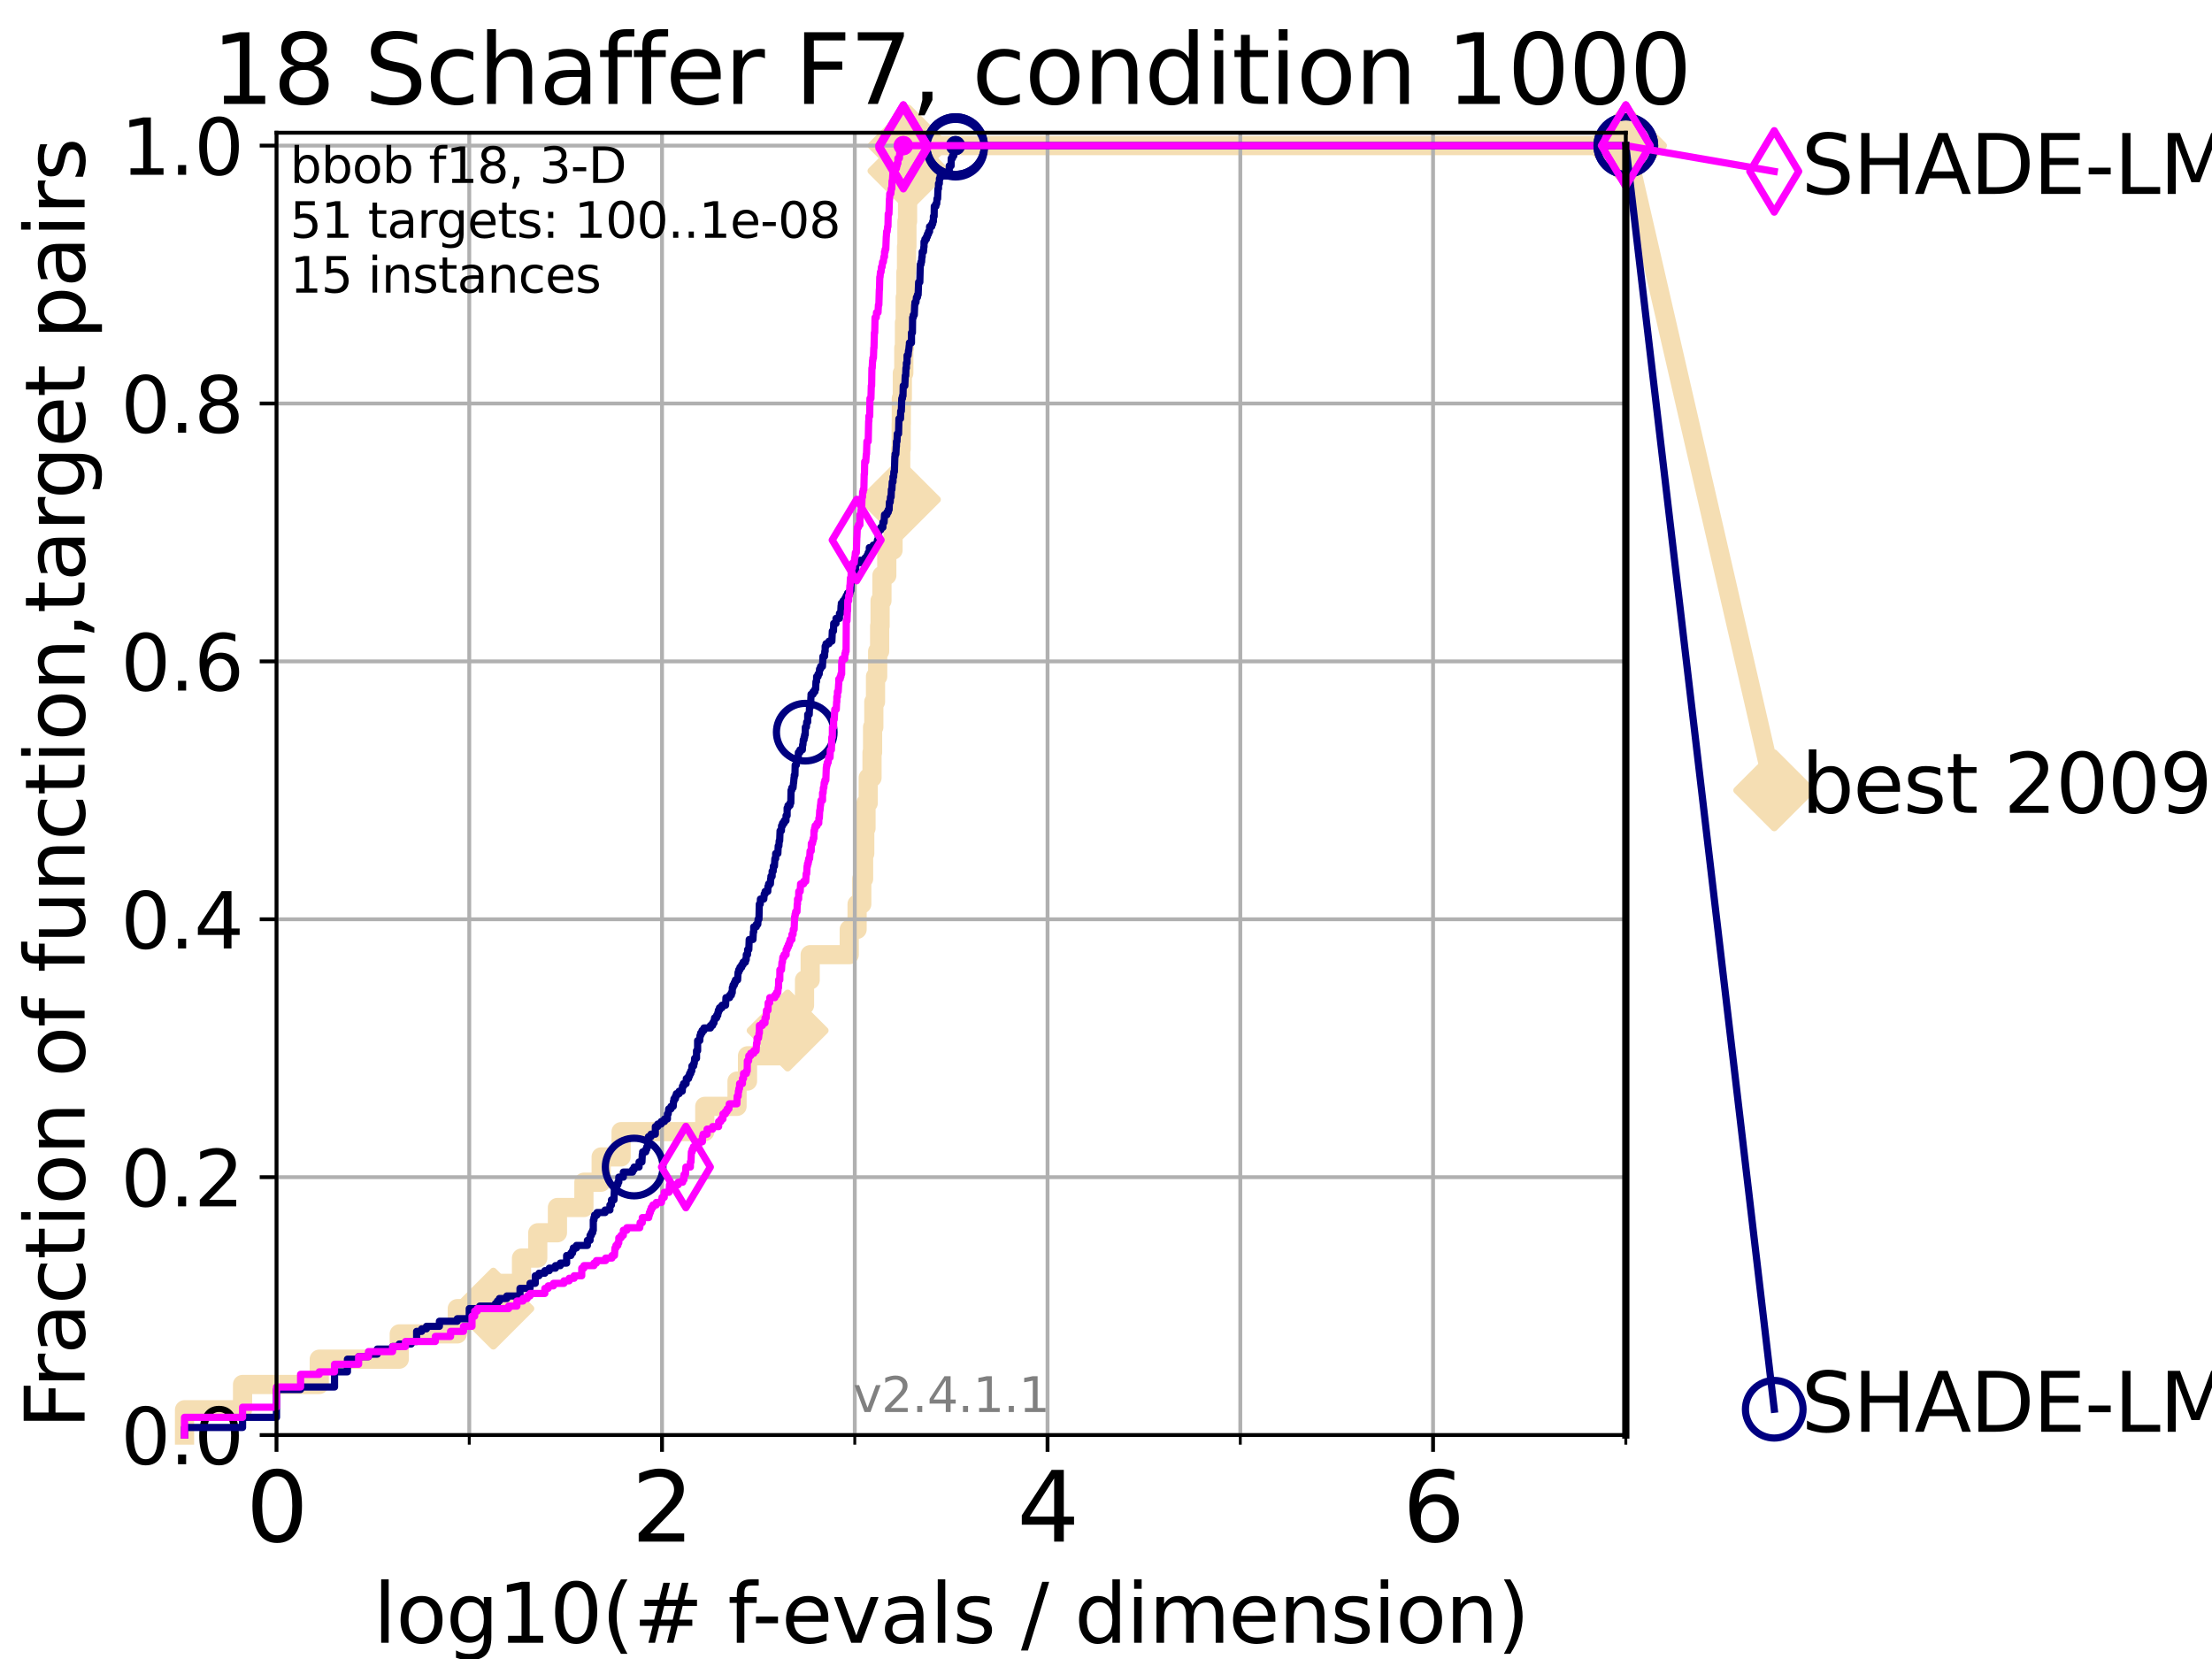 <?xml version="1.0" encoding="utf-8" standalone="no"?>
<!DOCTYPE svg PUBLIC "-//W3C//DTD SVG 1.1//EN"
  "http://www.w3.org/Graphics/SVG/1.1/DTD/svg11.dtd">
<svg height="345.6pt" version="1.1" viewBox="0 0 460.8 345.6" width="460.8pt" xmlns="http://www.w3.org/2000/svg" xmlns:xlink="http://www.w3.org/1999/xlink">
 <defs>
  <style type="text/css">*{stroke-linecap:butt;stroke-linejoin:round;}</style>
 </defs>
 <g id="figure_1">
  <g id="patch_1">
   <path d="M 0 345.6 
L 460.8 345.6 
L 460.8 0 
L 0 0 
z
" style="fill:#ffffff;"/>
  </g>
  <g id="axes_1">
   <g id="patch_2">
    <path d="M 57.6 298.944 
L 338.688 298.944 
L 338.688 27.648 
L 57.6 27.648 
z
" style="fill:#ffffff;"/>
   </g>
   <g id="line2d_1">
    <path d="M 38.441 298.944 
L 38.441 293.677 
L 50.529 293.677 
L 50.529 288.41 
L 66.508 288.41 
L 66.508 283.143 
L 83.172 283.143 
L 83.172 277.877 
L 95.26 277.877 
L 95.26 272.61 
L 102.772 272.61 
L 102.772 267.343 
L 108.64 267.343 
L 108.64 262.076 
L 112.026 262.076 
L 112.026 256.809 
L 116.122 256.809 
L 116.122 251.542 
L 121.638 251.542 
L 121.638 246.275 
L 125.232 246.275 
L 125.232 241.009 
L 129.386 241.009 
L 129.386 235.742 
L 146.819 235.742 
L 146.819 230.475 
L 153.538 230.475 
L 153.538 225.208 
L 155.721 225.208 
L 155.721 219.941 
L 163.335 219.941 
L 163.335 214.674 
L 164.076 214.674 
L 164.076 209.407 
L 167.598 209.407 
L 167.598 204.141 
L 168.776 204.141 
L 168.776 198.874 
L 176.913 198.874 
L 176.913 193.607 
L 178.548 193.607 
L 178.548 188.34 
L 179.521 188.34 
L 179.521 183.073 
L 179.902 183.073 
L 179.902 177.806 
L 180.141 177.806 
L 180.141 172.539 
L 180.407 172.539 
L 180.407 167.272 
L 180.869 167.272 
L 180.869 162.006 
L 181.658 162.006 
L 181.658 156.739 
L 181.775 156.739 
L 181.775 151.472 
L 182.032 151.472 
L 182.032 146.205 
L 182.385 146.205 
L 182.385 140.938 
L 182.833 140.938 
L 182.833 135.671 
L 183.244 135.671 
L 183.244 130.404 
L 183.339 130.404 
L 183.339 125.138 
L 183.725 125.138 
L 183.725 119.871 
L 184.734 119.871 
L 184.734 114.604 
L 186.036 114.604 
L 186.036 109.337 
L 187.317 109.337 
L 187.317 104.07 
L 187.47 104.07 
L 187.47 98.803 
L 187.632 98.803 
L 187.632 93.536 
L 187.732 93.536 
L 187.732 88.27 
L 187.762 88.27 
L 187.762 83.003 
L 187.974 83.003 
L 187.974 77.736 
L 188.278 77.736 
L 188.278 72.469 
L 188.417 72.469 
L 188.417 67.202 
L 188.573 67.202 
L 188.573 61.935 
L 188.722 61.935 
L 188.722 56.668 
L 188.842 56.668 
L 188.842 51.402 
L 188.926 51.402 
L 188.926 46.135 
L 189.063 46.135 
L 189.063 40.868 
L 189.162 40.868 
L 189.162 35.601 
L 189.248 35.601 
L 189.248 30.334 
L 338.688 30.334 
" style="fill:none;stroke:#f5deb3;stroke-linecap:square;stroke-width:4;"/>
   </g>
   <g id="line2d_2">
    <defs>
     <path d="M 0 7.778 
L 7.778 0 
L 0 -7.778 
L -7.778 0 
z
" id="m8830908426" style="stroke:#f5deb3;stroke-linejoin:miter;stroke-width:1.5;"/>
    </defs>
    <g>
     <use style="fill:#f5deb3;stroke:#f5deb3;stroke-linejoin:miter;stroke-width:1.5;" x="102.772" xlink:href="#m8830908426" y="272.61"/>
     <use style="fill:#f5deb3;stroke:#f5deb3;stroke-linejoin:miter;stroke-width:1.5;" x="164.076" xlink:href="#m8830908426" y="214.674"/>
     <use style="fill:#f5deb3;stroke:#f5deb3;stroke-linejoin:miter;stroke-width:1.5;" x="187.47" xlink:href="#m8830908426" y="104.07"/>
     <use style="fill:#f5deb3;stroke:#f5deb3;stroke-linejoin:miter;stroke-width:1.5;" x="189.248" xlink:href="#m8830908426" y="35.601"/>
     <use style="fill:#f5deb3;stroke:#f5deb3;stroke-linejoin:miter;stroke-width:1.5;" x="189.248" xlink:href="#m8830908426" y="30.334"/>
     <use style="fill:#f5deb3;stroke:#f5deb3;stroke-linejoin:miter;stroke-width:1.5;" x="338.688" xlink:href="#m8830908426" y="30.334"/>
    </g>
   </g>
   <g id="line2d_3">
    <path style="fill:none;stroke:#f5deb3;stroke-linecap:square;stroke-width:4;"/>
    <g/>
   </g>
   <g id="line2d_4">
    <path d="M 338.688 30.334 
L 369.608 164.639 
" style="fill:none;stroke:#f5deb3;stroke-linecap:square;stroke-width:4;"/>
    <g>
     <use style="fill:#f5deb3;stroke:#f5deb3;stroke-linejoin:miter;stroke-width:1.5;" x="338.688" xlink:href="#m8830908426" y="30.334"/>
     <use style="fill:#f5deb3;stroke:#f5deb3;stroke-linejoin:miter;stroke-width:1.5;" x="369.608" xlink:href="#m8830908426" y="164.639"/>
    </g>
   </g>
   <g id="matplotlib.axis_1">
    <g id="xtick_1">
     <g id="line2d_5">
      <path clip-path="url(#p16d1636498)" d="M 57.6 298.944 
L 57.6 27.648 
" style="fill:none;stroke:#b0b0b0;stroke-linecap:square;stroke-width:0.8;"/>
     </g>
     <g id="line2d_6">
      <defs>
       <path d="M 0 0 
L 0 3.5 
" id="m00dbd8c56e" style="stroke:#000000;stroke-width:0.8;"/>
      </defs>
      <g>
       <use style="stroke:#000000;stroke-width:0.8;" x="57.6" xlink:href="#m00dbd8c56e" y="298.944"/>
      </g>
     </g>
     <g id="text_1">
      <!-- 0 -->
      <g transform="translate(51.237 321.141)scale(0.2 -0.2)">
       <defs>
        <path d="M 2034 4250 
Q 1547 4250 1301 3770 
Q 1056 3291 1056 2328 
Q 1056 1369 1301 889 
Q 1547 409 2034 409 
Q 2525 409 2770 889 
Q 3016 1369 3016 2328 
Q 3016 3291 2770 3770 
Q 2525 4250 2034 4250 
z
M 2034 4750 
Q 2819 4750 3233 4129 
Q 3647 3509 3647 2328 
Q 3647 1150 3233 529 
Q 2819 -91 2034 -91 
Q 1250 -91 836 529 
Q 422 1150 422 2328 
Q 422 3509 836 4129 
Q 1250 4750 2034 4750 
z
" id="DejaVuSans-30" transform="scale(0.016)"/>
       </defs>
       <use xlink:href="#DejaVuSans-30"/>
      </g>
     </g>
    </g>
    <g id="xtick_2">
     <g id="line2d_7">
      <path clip-path="url(#p16d1636498)" d="M 137.911 298.944 
L 137.911 27.648 
" style="fill:none;stroke:#b0b0b0;stroke-linecap:square;stroke-width:0.8;"/>
     </g>
     <g id="line2d_8">
      <g>
       <use style="stroke:#000000;stroke-width:0.8;" x="137.911" xlink:href="#m00dbd8c56e" y="298.944"/>
      </g>
     </g>
     <g id="text_2">
      <!-- 2 -->
      <g transform="translate(131.548 321.141)scale(0.2 -0.2)">
       <defs>
        <path d="M 1228 531 
L 3431 531 
L 3431 0 
L 469 0 
L 469 531 
Q 828 903 1448 1529 
Q 2069 2156 2228 2338 
Q 2531 2678 2651 2914 
Q 2772 3150 2772 3378 
Q 2772 3750 2511 3984 
Q 2250 4219 1831 4219 
Q 1534 4219 1204 4116 
Q 875 4013 500 3803 
L 500 4441 
Q 881 4594 1212 4672 
Q 1544 4750 1819 4750 
Q 2544 4750 2975 4387 
Q 3406 4025 3406 3419 
Q 3406 3131 3298 2873 
Q 3191 2616 2906 2266 
Q 2828 2175 2409 1742 
Q 1991 1309 1228 531 
z
" id="DejaVuSans-32" transform="scale(0.016)"/>
       </defs>
       <use xlink:href="#DejaVuSans-32"/>
      </g>
     </g>
    </g>
    <g id="xtick_3">
     <g id="line2d_9">
      <path clip-path="url(#p16d1636498)" d="M 218.222 298.944 
L 218.222 27.648 
" style="fill:none;stroke:#b0b0b0;stroke-linecap:square;stroke-width:0.8;"/>
     </g>
     <g id="line2d_10">
      <g>
       <use style="stroke:#000000;stroke-width:0.8;" x="218.222" xlink:href="#m00dbd8c56e" y="298.944"/>
      </g>
     </g>
     <g id="text_3">
      <!-- 4 -->
      <g transform="translate(211.859 321.141)scale(0.2 -0.2)">
       <defs>
        <path d="M 2419 4116 
L 825 1625 
L 2419 1625 
L 2419 4116 
z
M 2253 4666 
L 3047 4666 
L 3047 1625 
L 3713 1625 
L 3713 1100 
L 3047 1100 
L 3047 0 
L 2419 0 
L 2419 1100 
L 313 1100 
L 313 1709 
L 2253 4666 
z
" id="DejaVuSans-34" transform="scale(0.016)"/>
       </defs>
       <use xlink:href="#DejaVuSans-34"/>
      </g>
     </g>
    </g>
    <g id="xtick_4">
     <g id="line2d_11">
      <path clip-path="url(#p16d1636498)" d="M 298.533 298.944 
L 298.533 27.648 
" style="fill:none;stroke:#b0b0b0;stroke-linecap:square;stroke-width:0.8;"/>
     </g>
     <g id="line2d_12">
      <g>
       <use style="stroke:#000000;stroke-width:0.8;" x="298.533" xlink:href="#m00dbd8c56e" y="298.944"/>
      </g>
     </g>
     <g id="text_4">
      <!-- 6 -->
      <g transform="translate(292.17 321.141)scale(0.2 -0.2)">
       <defs>
        <path d="M 2113 2584 
Q 1688 2584 1439 2293 
Q 1191 2003 1191 1497 
Q 1191 994 1439 701 
Q 1688 409 2113 409 
Q 2538 409 2786 701 
Q 3034 994 3034 1497 
Q 3034 2003 2786 2293 
Q 2538 2584 2113 2584 
z
M 3366 4563 
L 3366 3988 
Q 3128 4100 2886 4159 
Q 2644 4219 2406 4219 
Q 1781 4219 1451 3797 
Q 1122 3375 1075 2522 
Q 1259 2794 1537 2939 
Q 1816 3084 2150 3084 
Q 2853 3084 3261 2657 
Q 3669 2231 3669 1497 
Q 3669 778 3244 343 
Q 2819 -91 2113 -91 
Q 1303 -91 875 529 
Q 447 1150 447 2328 
Q 447 3434 972 4092 
Q 1497 4750 2381 4750 
Q 2619 4750 2861 4703 
Q 3103 4656 3366 4563 
z
" id="DejaVuSans-36" transform="scale(0.016)"/>
       </defs>
       <use xlink:href="#DejaVuSans-36"/>
      </g>
     </g>
    </g>
    <g id="xtick_5">
     <g id="line2d_13">
      <path clip-path="url(#p16d1636498)" d="M 97.755 298.944 
L 97.755 27.648 
" style="fill:none;stroke:#b0b0b0;stroke-linecap:square;stroke-width:0.8;"/>
     </g>
     <g id="line2d_14">
      <defs>
       <path d="M 0 0 
L 0 2 
" id="md79875c72f" style="stroke:#000000;stroke-width:0.6;"/>
      </defs>
      <g>
       <use style="stroke:#000000;stroke-width:0.6;" x="97.755" xlink:href="#md79875c72f" y="298.944"/>
      </g>
     </g>
    </g>
    <g id="xtick_6">
     <g id="line2d_15">
      <path clip-path="url(#p16d1636498)" d="M 178.066 298.944 
L 178.066 27.648 
" style="fill:none;stroke:#b0b0b0;stroke-linecap:square;stroke-width:0.8;"/>
     </g>
     <g id="line2d_16">
      <g>
       <use style="stroke:#000000;stroke-width:0.6;" x="178.066" xlink:href="#md79875c72f" y="298.944"/>
      </g>
     </g>
    </g>
    <g id="xtick_7">
     <g id="line2d_17">
      <path clip-path="url(#p16d1636498)" d="M 258.377 298.944 
L 258.377 27.648 
" style="fill:none;stroke:#b0b0b0;stroke-linecap:square;stroke-width:0.8;"/>
     </g>
     <g id="line2d_18">
      <g>
       <use style="stroke:#000000;stroke-width:0.6;" x="258.377" xlink:href="#md79875c72f" y="298.944"/>
      </g>
     </g>
    </g>
    <g id="xtick_8">
     <g id="line2d_19">
      <path clip-path="url(#p16d1636498)" d="M 338.688 298.944 
L 338.688 27.648 
" style="fill:none;stroke:#b0b0b0;stroke-linecap:square;stroke-width:0.8;"/>
     </g>
     <g id="line2d_20">
      <g>
       <use style="stroke:#000000;stroke-width:0.6;" x="338.688" xlink:href="#md79875c72f" y="298.944"/>
      </g>
     </g>
    </g>
    <g id="text_5">
     <!-- log10(# f-evals / dimension) -->
     <g transform="translate(77.764 342.218)scale(0.17 -0.17)">
      <defs>
       <path d="M 603 4863 
L 1178 4863 
L 1178 0 
L 603 0 
L 603 4863 
z
" id="DejaVuSans-6c" transform="scale(0.016)"/>
       <path d="M 1959 3097 
Q 1497 3097 1228 2736 
Q 959 2375 959 1747 
Q 959 1119 1226 758 
Q 1494 397 1959 397 
Q 2419 397 2687 759 
Q 2956 1122 2956 1747 
Q 2956 2369 2687 2733 
Q 2419 3097 1959 3097 
z
M 1959 3584 
Q 2709 3584 3137 3096 
Q 3566 2609 3566 1747 
Q 3566 888 3137 398 
Q 2709 -91 1959 -91 
Q 1206 -91 779 398 
Q 353 888 353 1747 
Q 353 2609 779 3096 
Q 1206 3584 1959 3584 
z
" id="DejaVuSans-6f" transform="scale(0.016)"/>
       <path d="M 2906 1791 
Q 2906 2416 2648 2759 
Q 2391 3103 1925 3103 
Q 1463 3103 1205 2759 
Q 947 2416 947 1791 
Q 947 1169 1205 825 
Q 1463 481 1925 481 
Q 2391 481 2648 825 
Q 2906 1169 2906 1791 
z
M 3481 434 
Q 3481 -459 3084 -895 
Q 2688 -1331 1869 -1331 
Q 1566 -1331 1297 -1286 
Q 1028 -1241 775 -1147 
L 775 -588 
Q 1028 -725 1275 -790 
Q 1522 -856 1778 -856 
Q 2344 -856 2625 -561 
Q 2906 -266 2906 331 
L 2906 616 
Q 2728 306 2450 153 
Q 2172 0 1784 0 
Q 1141 0 747 490 
Q 353 981 353 1791 
Q 353 2603 747 3093 
Q 1141 3584 1784 3584 
Q 2172 3584 2450 3431 
Q 2728 3278 2906 2969 
L 2906 3500 
L 3481 3500 
L 3481 434 
z
" id="DejaVuSans-67" transform="scale(0.016)"/>
       <path d="M 794 531 
L 1825 531 
L 1825 4091 
L 703 3866 
L 703 4441 
L 1819 4666 
L 2450 4666 
L 2450 531 
L 3481 531 
L 3481 0 
L 794 0 
L 794 531 
z
" id="DejaVuSans-31" transform="scale(0.016)"/>
       <path d="M 1984 4856 
Q 1566 4138 1362 3434 
Q 1159 2731 1159 2009 
Q 1159 1288 1364 580 
Q 1569 -128 1984 -844 
L 1484 -844 
Q 1016 -109 783 600 
Q 550 1309 550 2009 
Q 550 2706 781 3412 
Q 1013 4119 1484 4856 
L 1984 4856 
z
" id="DejaVuSans-28" transform="scale(0.016)"/>
       <path d="M 3272 2816 
L 2363 2816 
L 2100 1772 
L 3016 1772 
L 3272 2816 
z
M 2803 4594 
L 2478 3297 
L 3391 3297 
L 3719 4594 
L 4219 4594 
L 3897 3297 
L 4872 3297 
L 4872 2816 
L 3775 2816 
L 3519 1772 
L 4513 1772 
L 4513 1294 
L 3397 1294 
L 3072 0 
L 2572 0 
L 2894 1294 
L 1978 1294 
L 1656 0 
L 1153 0 
L 1478 1294 
L 494 1294 
L 494 1772 
L 1594 1772 
L 1856 2816 
L 850 2816 
L 850 3297 
L 1978 3297 
L 2297 4594 
L 2803 4594 
z
" id="DejaVuSans-23" transform="scale(0.016)"/>
       <path id="DejaVuSans-20" transform="scale(0.016)"/>
       <path d="M 2375 4863 
L 2375 4384 
L 1825 4384 
Q 1516 4384 1395 4259 
Q 1275 4134 1275 3809 
L 1275 3500 
L 2222 3500 
L 2222 3053 
L 1275 3053 
L 1275 0 
L 697 0 
L 697 3053 
L 147 3053 
L 147 3500 
L 697 3500 
L 697 3744 
Q 697 4328 969 4595 
Q 1241 4863 1831 4863 
L 2375 4863 
z
" id="DejaVuSans-66" transform="scale(0.016)"/>
       <path d="M 313 2009 
L 1997 2009 
L 1997 1497 
L 313 1497 
L 313 2009 
z
" id="DejaVuSans-2d" transform="scale(0.016)"/>
       <path d="M 3597 1894 
L 3597 1613 
L 953 1613 
Q 991 1019 1311 708 
Q 1631 397 2203 397 
Q 2534 397 2845 478 
Q 3156 559 3463 722 
L 3463 178 
Q 3153 47 2828 -22 
Q 2503 -91 2169 -91 
Q 1331 -91 842 396 
Q 353 884 353 1716 
Q 353 2575 817 3079 
Q 1281 3584 2069 3584 
Q 2775 3584 3186 3129 
Q 3597 2675 3597 1894 
z
M 3022 2063 
Q 3016 2534 2758 2815 
Q 2500 3097 2075 3097 
Q 1594 3097 1305 2825 
Q 1016 2553 972 2059 
L 3022 2063 
z
" id="DejaVuSans-65" transform="scale(0.016)"/>
       <path d="M 191 3500 
L 800 3500 
L 1894 563 
L 2988 3500 
L 3597 3500 
L 2284 0 
L 1503 0 
L 191 3500 
z
" id="DejaVuSans-76" transform="scale(0.016)"/>
       <path d="M 2194 1759 
Q 1497 1759 1228 1600 
Q 959 1441 959 1056 
Q 959 750 1161 570 
Q 1363 391 1709 391 
Q 2188 391 2477 730 
Q 2766 1069 2766 1631 
L 2766 1759 
L 2194 1759 
z
M 3341 1997 
L 3341 0 
L 2766 0 
L 2766 531 
Q 2569 213 2275 61 
Q 1981 -91 1556 -91 
Q 1019 -91 701 211 
Q 384 513 384 1019 
Q 384 1609 779 1909 
Q 1175 2209 1959 2209 
L 2766 2209 
L 2766 2266 
Q 2766 2663 2505 2880 
Q 2244 3097 1772 3097 
Q 1472 3097 1187 3025 
Q 903 2953 641 2809 
L 641 3341 
Q 956 3463 1253 3523 
Q 1550 3584 1831 3584 
Q 2591 3584 2966 3190 
Q 3341 2797 3341 1997 
z
" id="DejaVuSans-61" transform="scale(0.016)"/>
       <path d="M 2834 3397 
L 2834 2853 
Q 2591 2978 2328 3040 
Q 2066 3103 1784 3103 
Q 1356 3103 1142 2972 
Q 928 2841 928 2578 
Q 928 2378 1081 2264 
Q 1234 2150 1697 2047 
L 1894 2003 
Q 2506 1872 2764 1633 
Q 3022 1394 3022 966 
Q 3022 478 2636 193 
Q 2250 -91 1575 -91 
Q 1294 -91 989 -36 
Q 684 19 347 128 
L 347 722 
Q 666 556 975 473 
Q 1284 391 1588 391 
Q 1994 391 2212 530 
Q 2431 669 2431 922 
Q 2431 1156 2273 1281 
Q 2116 1406 1581 1522 
L 1381 1569 
Q 847 1681 609 1914 
Q 372 2147 372 2553 
Q 372 3047 722 3315 
Q 1072 3584 1716 3584 
Q 2034 3584 2315 3537 
Q 2597 3491 2834 3397 
z
" id="DejaVuSans-73" transform="scale(0.016)"/>
       <path d="M 1625 4666 
L 2156 4666 
L 531 -594 
L 0 -594 
L 1625 4666 
z
" id="DejaVuSans-2f" transform="scale(0.016)"/>
       <path d="M 2906 2969 
L 2906 4863 
L 3481 4863 
L 3481 0 
L 2906 0 
L 2906 525 
Q 2725 213 2448 61 
Q 2172 -91 1784 -91 
Q 1150 -91 751 415 
Q 353 922 353 1747 
Q 353 2572 751 3078 
Q 1150 3584 1784 3584 
Q 2172 3584 2448 3432 
Q 2725 3281 2906 2969 
z
M 947 1747 
Q 947 1113 1208 752 
Q 1469 391 1925 391 
Q 2381 391 2643 752 
Q 2906 1113 2906 1747 
Q 2906 2381 2643 2742 
Q 2381 3103 1925 3103 
Q 1469 3103 1208 2742 
Q 947 2381 947 1747 
z
" id="DejaVuSans-64" transform="scale(0.016)"/>
       <path d="M 603 3500 
L 1178 3500 
L 1178 0 
L 603 0 
L 603 3500 
z
M 603 4863 
L 1178 4863 
L 1178 4134 
L 603 4134 
L 603 4863 
z
" id="DejaVuSans-69" transform="scale(0.016)"/>
       <path d="M 3328 2828 
Q 3544 3216 3844 3400 
Q 4144 3584 4550 3584 
Q 5097 3584 5394 3201 
Q 5691 2819 5691 2113 
L 5691 0 
L 5113 0 
L 5113 2094 
Q 5113 2597 4934 2840 
Q 4756 3084 4391 3084 
Q 3944 3084 3684 2787 
Q 3425 2491 3425 1978 
L 3425 0 
L 2847 0 
L 2847 2094 
Q 2847 2600 2669 2842 
Q 2491 3084 2119 3084 
Q 1678 3084 1418 2786 
Q 1159 2488 1159 1978 
L 1159 0 
L 581 0 
L 581 3500 
L 1159 3500 
L 1159 2956 
Q 1356 3278 1631 3431 
Q 1906 3584 2284 3584 
Q 2666 3584 2933 3390 
Q 3200 3197 3328 2828 
z
" id="DejaVuSans-6d" transform="scale(0.016)"/>
       <path d="M 3513 2113 
L 3513 0 
L 2938 0 
L 2938 2094 
Q 2938 2591 2744 2837 
Q 2550 3084 2163 3084 
Q 1697 3084 1428 2787 
Q 1159 2491 1159 1978 
L 1159 0 
L 581 0 
L 581 3500 
L 1159 3500 
L 1159 2956 
Q 1366 3272 1645 3428 
Q 1925 3584 2291 3584 
Q 2894 3584 3203 3211 
Q 3513 2838 3513 2113 
z
" id="DejaVuSans-6e" transform="scale(0.016)"/>
       <path d="M 513 4856 
L 1013 4856 
Q 1481 4119 1714 3412 
Q 1947 2706 1947 2009 
Q 1947 1309 1714 600 
Q 1481 -109 1013 -844 
L 513 -844 
Q 928 -128 1133 580 
Q 1338 1288 1338 2009 
Q 1338 2731 1133 3434 
Q 928 4138 513 4856 
z
" id="DejaVuSans-29" transform="scale(0.016)"/>
      </defs>
      <use xlink:href="#DejaVuSans-6c"/>
      <use x="27.783" xlink:href="#DejaVuSans-6f"/>
      <use x="88.965" xlink:href="#DejaVuSans-67"/>
      <use x="152.441" xlink:href="#DejaVuSans-31"/>
      <use x="216.064" xlink:href="#DejaVuSans-30"/>
      <use x="279.688" xlink:href="#DejaVuSans-28"/>
      <use x="318.701" xlink:href="#DejaVuSans-23"/>
      <use x="402.49" xlink:href="#DejaVuSans-20"/>
      <use x="434.277" xlink:href="#DejaVuSans-66"/>
      <use x="463.982" xlink:href="#DejaVuSans-2d"/>
      <use x="500.066" xlink:href="#DejaVuSans-65"/>
      <use x="561.59" xlink:href="#DejaVuSans-76"/>
      <use x="620.77" xlink:href="#DejaVuSans-61"/>
      <use x="682.049" xlink:href="#DejaVuSans-6c"/>
      <use x="709.832" xlink:href="#DejaVuSans-73"/>
      <use x="761.932" xlink:href="#DejaVuSans-20"/>
      <use x="793.719" xlink:href="#DejaVuSans-2f"/>
      <use x="827.41" xlink:href="#DejaVuSans-20"/>
      <use x="859.197" xlink:href="#DejaVuSans-64"/>
      <use x="922.674" xlink:href="#DejaVuSans-69"/>
      <use x="950.457" xlink:href="#DejaVuSans-6d"/>
      <use x="1047.869" xlink:href="#DejaVuSans-65"/>
      <use x="1109.393" xlink:href="#DejaVuSans-6e"/>
      <use x="1172.771" xlink:href="#DejaVuSans-73"/>
      <use x="1224.871" xlink:href="#DejaVuSans-69"/>
      <use x="1252.654" xlink:href="#DejaVuSans-6f"/>
      <use x="1313.836" xlink:href="#DejaVuSans-6e"/>
      <use x="1377.215" xlink:href="#DejaVuSans-29"/>
     </g>
    </g>
   </g>
   <g id="matplotlib.axis_2">
    <g id="ytick_1">
     <g id="line2d_21">
      <path clip-path="url(#p16d1636498)" d="M 57.6 298.944 
L 338.688 298.944 
" style="fill:none;stroke:#b0b0b0;stroke-linecap:square;stroke-width:0.8;"/>
     </g>
     <g id="line2d_22">
      <defs>
       <path d="M 0 0 
L -3.5 0 
" id="ma0e1adef3c" style="stroke:#000000;stroke-width:0.8;"/>
      </defs>
      <g>
       <use style="stroke:#000000;stroke-width:0.8;" x="57.6" xlink:href="#ma0e1adef3c" y="298.944"/>
      </g>
     </g>
     <g id="text_6">
      <!-- 0.0 -->
      <g transform="translate(25.155 305.023)scale(0.16 -0.16)">
       <defs>
        <path d="M 684 794 
L 1344 794 
L 1344 0 
L 684 0 
L 684 794 
z
" id="DejaVuSans-2e" transform="scale(0.016)"/>
       </defs>
       <use xlink:href="#DejaVuSans-30"/>
       <use x="63.623" xlink:href="#DejaVuSans-2e"/>
       <use x="95.41" xlink:href="#DejaVuSans-30"/>
      </g>
     </g>
    </g>
    <g id="ytick_2">
     <g id="line2d_23">
      <path clip-path="url(#p16d1636498)" d="M 57.6 245.222 
L 338.688 245.222 
" style="fill:none;stroke:#b0b0b0;stroke-linecap:square;stroke-width:0.8;"/>
     </g>
     <g id="line2d_24">
      <g>
       <use style="stroke:#000000;stroke-width:0.8;" x="57.6" xlink:href="#ma0e1adef3c" y="245.222"/>
      </g>
     </g>
     <g id="text_7">
      <!-- 0.2 -->
      <g transform="translate(25.155 251.301)scale(0.16 -0.16)">
       <use xlink:href="#DejaVuSans-30"/>
       <use x="63.623" xlink:href="#DejaVuSans-2e"/>
       <use x="95.41" xlink:href="#DejaVuSans-32"/>
      </g>
     </g>
    </g>
    <g id="ytick_3">
     <g id="line2d_25">
      <path clip-path="url(#p16d1636498)" d="M 57.6 191.5 
L 338.688 191.5 
" style="fill:none;stroke:#b0b0b0;stroke-linecap:square;stroke-width:0.8;"/>
     </g>
     <g id="line2d_26">
      <g>
       <use style="stroke:#000000;stroke-width:0.8;" x="57.6" xlink:href="#ma0e1adef3c" y="191.5"/>
      </g>
     </g>
     <g id="text_8">
      <!-- 0.4 -->
      <g transform="translate(25.155 197.579)scale(0.16 -0.16)">
       <use xlink:href="#DejaVuSans-30"/>
       <use x="63.623" xlink:href="#DejaVuSans-2e"/>
       <use x="95.41" xlink:href="#DejaVuSans-34"/>
      </g>
     </g>
    </g>
    <g id="ytick_4">
     <g id="line2d_27">
      <path clip-path="url(#p16d1636498)" d="M 57.6 137.778 
L 338.688 137.778 
" style="fill:none;stroke:#b0b0b0;stroke-linecap:square;stroke-width:0.8;"/>
     </g>
     <g id="line2d_28">
      <g>
       <use style="stroke:#000000;stroke-width:0.8;" x="57.6" xlink:href="#ma0e1adef3c" y="137.778"/>
      </g>
     </g>
     <g id="text_9">
      <!-- 0.6 -->
      <g transform="translate(25.155 143.857)scale(0.16 -0.16)">
       <use xlink:href="#DejaVuSans-30"/>
       <use x="63.623" xlink:href="#DejaVuSans-2e"/>
       <use x="95.41" xlink:href="#DejaVuSans-36"/>
      </g>
     </g>
    </g>
    <g id="ytick_5">
     <g id="line2d_29">
      <path clip-path="url(#p16d1636498)" d="M 57.6 84.056 
L 338.688 84.056 
" style="fill:none;stroke:#b0b0b0;stroke-linecap:square;stroke-width:0.8;"/>
     </g>
     <g id="line2d_30">
      <g>
       <use style="stroke:#000000;stroke-width:0.8;" x="57.6" xlink:href="#ma0e1adef3c" y="84.056"/>
      </g>
     </g>
     <g id="text_10">
      <!-- 0.8 -->
      <g transform="translate(25.155 90.135)scale(0.16 -0.16)">
       <defs>
        <path d="M 2034 2216 
Q 1584 2216 1326 1975 
Q 1069 1734 1069 1313 
Q 1069 891 1326 650 
Q 1584 409 2034 409 
Q 2484 409 2743 651 
Q 3003 894 3003 1313 
Q 3003 1734 2745 1975 
Q 2488 2216 2034 2216 
z
M 1403 2484 
Q 997 2584 770 2862 
Q 544 3141 544 3541 
Q 544 4100 942 4425 
Q 1341 4750 2034 4750 
Q 2731 4750 3128 4425 
Q 3525 4100 3525 3541 
Q 3525 3141 3298 2862 
Q 3072 2584 2669 2484 
Q 3125 2378 3379 2068 
Q 3634 1759 3634 1313 
Q 3634 634 3220 271 
Q 2806 -91 2034 -91 
Q 1263 -91 848 271 
Q 434 634 434 1313 
Q 434 1759 690 2068 
Q 947 2378 1403 2484 
z
M 1172 3481 
Q 1172 3119 1398 2916 
Q 1625 2713 2034 2713 
Q 2441 2713 2670 2916 
Q 2900 3119 2900 3481 
Q 2900 3844 2670 4047 
Q 2441 4250 2034 4250 
Q 1625 4250 1398 4047 
Q 1172 3844 1172 3481 
z
" id="DejaVuSans-38" transform="scale(0.016)"/>
       </defs>
       <use xlink:href="#DejaVuSans-30"/>
       <use x="63.623" xlink:href="#DejaVuSans-2e"/>
       <use x="95.41" xlink:href="#DejaVuSans-38"/>
      </g>
     </g>
    </g>
    <g id="ytick_6">
     <g id="line2d_31">
      <path clip-path="url(#p16d1636498)" d="M 57.6 30.334 
L 338.688 30.334 
" style="fill:none;stroke:#b0b0b0;stroke-linecap:square;stroke-width:0.8;"/>
     </g>
     <g id="line2d_32">
      <g>
       <use style="stroke:#000000;stroke-width:0.8;" x="57.6" xlink:href="#ma0e1adef3c" y="30.334"/>
      </g>
     </g>
     <g id="text_11">
      <!-- 1.0 -->
      <g transform="translate(25.155 36.413)scale(0.16 -0.16)">
       <use xlink:href="#DejaVuSans-31"/>
       <use x="63.623" xlink:href="#DejaVuSans-2e"/>
       <use x="95.41" xlink:href="#DejaVuSans-30"/>
      </g>
     </g>
    </g>
    <g id="text_12">
     <!-- Fraction of function,target pairs -->
     <g transform="translate(17.62 297.681)rotate(-90)scale(0.17 -0.17)">
      <defs>
       <path d="M 628 4666 
L 3309 4666 
L 3309 4134 
L 1259 4134 
L 1259 2759 
L 3109 2759 
L 3109 2228 
L 1259 2228 
L 1259 0 
L 628 0 
L 628 4666 
z
" id="DejaVuSans-46" transform="scale(0.016)"/>
       <path d="M 2631 2963 
Q 2534 3019 2420 3045 
Q 2306 3072 2169 3072 
Q 1681 3072 1420 2755 
Q 1159 2438 1159 1844 
L 1159 0 
L 581 0 
L 581 3500 
L 1159 3500 
L 1159 2956 
Q 1341 3275 1631 3429 
Q 1922 3584 2338 3584 
Q 2397 3584 2469 3576 
Q 2541 3569 2628 3553 
L 2631 2963 
z
" id="DejaVuSans-72" transform="scale(0.016)"/>
       <path d="M 3122 3366 
L 3122 2828 
Q 2878 2963 2633 3030 
Q 2388 3097 2138 3097 
Q 1578 3097 1268 2742 
Q 959 2388 959 1747 
Q 959 1106 1268 751 
Q 1578 397 2138 397 
Q 2388 397 2633 464 
Q 2878 531 3122 666 
L 3122 134 
Q 2881 22 2623 -34 
Q 2366 -91 2075 -91 
Q 1284 -91 818 406 
Q 353 903 353 1747 
Q 353 2603 823 3093 
Q 1294 3584 2113 3584 
Q 2378 3584 2631 3529 
Q 2884 3475 3122 3366 
z
" id="DejaVuSans-63" transform="scale(0.016)"/>
       <path d="M 1172 4494 
L 1172 3500 
L 2356 3500 
L 2356 3053 
L 1172 3053 
L 1172 1153 
Q 1172 725 1289 603 
Q 1406 481 1766 481 
L 2356 481 
L 2356 0 
L 1766 0 
Q 1100 0 847 248 
Q 594 497 594 1153 
L 594 3053 
L 172 3053 
L 172 3500 
L 594 3500 
L 594 4494 
L 1172 4494 
z
" id="DejaVuSans-74" transform="scale(0.016)"/>
       <path d="M 544 1381 
L 544 3500 
L 1119 3500 
L 1119 1403 
Q 1119 906 1312 657 
Q 1506 409 1894 409 
Q 2359 409 2629 706 
Q 2900 1003 2900 1516 
L 2900 3500 
L 3475 3500 
L 3475 0 
L 2900 0 
L 2900 538 
Q 2691 219 2414 64 
Q 2138 -91 1772 -91 
Q 1169 -91 856 284 
Q 544 659 544 1381 
z
M 1991 3584 
L 1991 3584 
z
" id="DejaVuSans-75" transform="scale(0.016)"/>
       <path d="M 750 794 
L 1409 794 
L 1409 256 
L 897 -744 
L 494 -744 
L 750 256 
L 750 794 
z
" id="DejaVuSans-2c" transform="scale(0.016)"/>
       <path d="M 1159 525 
L 1159 -1331 
L 581 -1331 
L 581 3500 
L 1159 3500 
L 1159 2969 
Q 1341 3281 1617 3432 
Q 1894 3584 2278 3584 
Q 2916 3584 3314 3078 
Q 3713 2572 3713 1747 
Q 3713 922 3314 415 
Q 2916 -91 2278 -91 
Q 1894 -91 1617 61 
Q 1341 213 1159 525 
z
M 3116 1747 
Q 3116 2381 2855 2742 
Q 2594 3103 2138 3103 
Q 1681 3103 1420 2742 
Q 1159 2381 1159 1747 
Q 1159 1113 1420 752 
Q 1681 391 2138 391 
Q 2594 391 2855 752 
Q 3116 1113 3116 1747 
z
" id="DejaVuSans-70" transform="scale(0.016)"/>
      </defs>
      <use xlink:href="#DejaVuSans-46"/>
      <use x="50.27" xlink:href="#DejaVuSans-72"/>
      <use x="91.383" xlink:href="#DejaVuSans-61"/>
      <use x="152.662" xlink:href="#DejaVuSans-63"/>
      <use x="207.643" xlink:href="#DejaVuSans-74"/>
      <use x="246.852" xlink:href="#DejaVuSans-69"/>
      <use x="274.635" xlink:href="#DejaVuSans-6f"/>
      <use x="335.816" xlink:href="#DejaVuSans-6e"/>
      <use x="399.195" xlink:href="#DejaVuSans-20"/>
      <use x="430.982" xlink:href="#DejaVuSans-6f"/>
      <use x="492.164" xlink:href="#DejaVuSans-66"/>
      <use x="527.369" xlink:href="#DejaVuSans-20"/>
      <use x="559.156" xlink:href="#DejaVuSans-66"/>
      <use x="594.361" xlink:href="#DejaVuSans-75"/>
      <use x="657.74" xlink:href="#DejaVuSans-6e"/>
      <use x="721.119" xlink:href="#DejaVuSans-63"/>
      <use x="776.1" xlink:href="#DejaVuSans-74"/>
      <use x="815.309" xlink:href="#DejaVuSans-69"/>
      <use x="843.092" xlink:href="#DejaVuSans-6f"/>
      <use x="904.273" xlink:href="#DejaVuSans-6e"/>
      <use x="967.652" xlink:href="#DejaVuSans-2c"/>
      <use x="999.439" xlink:href="#DejaVuSans-74"/>
      <use x="1038.648" xlink:href="#DejaVuSans-61"/>
      <use x="1099.928" xlink:href="#DejaVuSans-72"/>
      <use x="1139.291" xlink:href="#DejaVuSans-67"/>
      <use x="1202.768" xlink:href="#DejaVuSans-65"/>
      <use x="1264.291" xlink:href="#DejaVuSans-74"/>
      <use x="1303.5" xlink:href="#DejaVuSans-20"/>
      <use x="1335.287" xlink:href="#DejaVuSans-70"/>
      <use x="1398.764" xlink:href="#DejaVuSans-61"/>
      <use x="1460.043" xlink:href="#DejaVuSans-69"/>
      <use x="1487.826" xlink:href="#DejaVuSans-72"/>
      <use x="1528.939" xlink:href="#DejaVuSans-73"/>
     </g>
    </g>
   </g>
   <g id="line2d_33">
    <defs>
     <path d="M 0 1.5 
C 0.398 1.5 0.779 1.342 1.061 1.061 
C 1.342 0.779 1.5 0.398 1.5 0 
C 1.5 -0.398 1.342 -0.779 1.061 -1.061 
C 0.779 -1.342 0.398 -1.5 0 -1.5 
C -0.398 -1.5 -0.779 -1.342 -1.061 -1.061 
C -1.342 -0.779 -1.5 -0.398 -1.5 0 
C -1.5 0.398 -1.342 0.779 -1.061 1.061 
C -0.779 1.342 -0.398 1.5 0 1.5 
z
" id="m3ad8ba485f" style="stroke:#f5deb3;"/>
    </defs>
    <g>
     <use style="fill:#f5deb3;stroke:#f5deb3;" x="189.248" xlink:href="#m3ad8ba485f" y="30.334"/>
     <use style="fill:#f5deb3;stroke:#f5deb3;" x="189.248" xlink:href="#m3ad8ba485f" y="30.334"/>
    </g>
   </g>
   <g id="line2d_34">
    <defs>
     <path d="M 0 1.5 
C 0.398 1.5 0.779 1.342 1.061 1.061 
C 1.342 0.779 1.5 0.398 1.5 0 
C 1.5 -0.398 1.342 -0.779 1.061 -1.061 
C 0.779 -1.342 0.398 -1.5 0 -1.5 
C -0.398 -1.5 -0.779 -1.342 -1.061 -1.061 
C -1.342 -0.779 -1.5 -0.398 -1.5 0 
C -1.5 0.398 -1.342 0.779 -1.061 1.061 
C -0.779 1.342 -0.398 1.5 0 1.5 
z
" id="m868d318e2d" style="stroke:#000080;"/>
    </defs>
    <g>
     <use style="fill:#000080;stroke:#000080;" x="199.057" xlink:href="#m868d318e2d" y="30.334"/>
     <use style="fill:#000080;stroke:#000080;" x="199.057" xlink:href="#m868d318e2d" y="30.334"/>
    </g>
   </g>
   <g id="line2d_35">
    <path d="M 38.441 298.944 
L 38.441 297.364 
L 50.529 297.364 
L 50.529 295.257 
L 57.6 295.257 
L 57.6 289.464 
L 62.617 289.464 
L 62.617 288.937 
L 69.688 288.937 
L 69.688 285.777 
L 72.376 285.777 
L 72.376 283.143 
L 74.705 283.143 
L 74.705 282.617 
L 76.759 282.617 
L 76.759 282.09 
L 78.596 282.09 
L 78.596 281.037 
L 81.776 281.037 
L 81.776 280.51 
L 83.172 280.51 
L 83.172 279.983 
L 85.667 279.983 
L 85.667 279.457 
L 86.793 279.457 
L 86.793 277.35 
L 87.85 277.35 
L 87.85 276.823 
L 88.847 276.823 
L 88.847 276.296 
L 91.535 276.296 
L 91.535 275.243 
L 95.26 275.243 
L 95.26 274.716 
L 97.755 274.716 
L 97.755 272.61 
L 99.938 272.61 
L 99.938 272.083 
L 103.203 272.083 
L 103.203 271.556 
L 103.623 271.556 
L 103.623 271.03 
L 104.034 271.03 
L 104.034 270.503 
L 105.585 270.503 
L 105.585 269.976 
L 108.326 269.976 
L 108.326 268.396 
L 110.415 268.396 
L 110.415 267.343 
L 111.506 267.343 
L 111.506 265.763 
L 112.281 265.763 
L 112.281 265.236 
L 113.501 265.236 
L 113.501 264.709 
L 114.419 264.709 
L 114.419 264.183 
L 115.711 264.183 
L 115.711 263.656 
L 116.72 263.656 
L 116.72 263.129 
L 118.04 263.129 
L 118.04 261.549 
L 118.925 261.549 
L 118.925 261.023 
L 119.267 261.023 
L 119.267 260.496 
L 119.436 260.496 
L 119.436 259.969 
L 120.094 259.969 
L 120.094 259.443 
L 122.362 259.443 
L 122.362 258.389 
L 122.92 258.389 
L 122.92 257.336 
L 123.193 257.336 
L 123.193 256.809 
L 123.461 256.809 
L 123.461 256.282 
L 123.594 256.282 
L 123.594 254.176 
L 123.725 254.176 
L 123.725 253.649 
L 123.856 253.649 
L 123.856 253.122 
L 124.369 253.122 
L 124.369 252.596 
L 126.054 252.596 
L 126.054 252.069 
L 127.057 252.069 
L 127.057 251.016 
L 127.379 251.016 
L 127.379 249.962 
L 127.903 249.962 
L 128.006 247.329 
L 128.411 247.329 
L 128.411 246.802 
L 128.709 246.802 
L 128.709 246.275 
L 128.905 246.275 
L 128.905 245.222 
L 129.853 245.222 
L 129.853 244.169 
L 131.774 244.169 
L 131.774 243.642 
L 132.101 243.642 
L 132.101 243.115 
L 133.125 243.115 
L 133.125 242.062 
L 133.726 242.062 
L 133.8 240.482 
L 133.873 240.482 
L 133.873 239.955 
L 134.521 239.955 
L 134.521 239.428 
L 134.731 239.428 
L 134.731 238.902 
L 134.939 238.902 
L 134.939 238.375 
L 135.077 238.375 
L 135.077 236.795 
L 135.615 236.795 
L 135.615 236.268 
L 136.52 236.268 
L 136.52 234.688 
L 137.016 234.688 
L 137.016 234.162 
L 137.736 234.162 
L 137.736 233.635 
L 138.426 233.635 
L 138.426 233.108 
L 139.036 233.108 
L 139.036 232.055 
L 139.199 232.055 
L 139.307 231.001 
L 139.783 231.001 
L 139.783 230.475 
L 140.247 230.475 
L 140.298 229.421 
L 140.399 229.421 
L 140.399 228.895 
L 140.699 228.895 
L 140.699 228.368 
L 140.896 228.368 
L 140.896 227.841 
L 141.474 227.841 
L 141.474 227.315 
L 142.125 227.315 
L 142.17 226.261 
L 142.397 226.261 
L 142.397 225.735 
L 142.928 225.735 
L 142.971 224.681 
L 143.443 224.681 
L 143.443 224.155 
L 143.654 224.155 
L 143.654 223.628 
L 143.903 223.628 
L 143.903 223.101 
L 144.108 223.101 
L 144.148 222.048 
L 144.511 222.048 
L 144.511 221.521 
L 144.63 221.521 
L 144.708 220.468 
L 145.098 220.468 
L 145.098 218.888 
L 145.327 218.888 
L 145.327 216.781 
L 145.777 216.781 
L 145.814 215.728 
L 145.961 215.728 
L 145.961 215.201 
L 146.252 215.201 
L 146.252 214.674 
L 146.644 214.674 
L 146.644 214.148 
L 147.999 214.148 
L 147.999 213.621 
L 148.45 213.621 
L 148.45 213.094 
L 148.733 213.094 
L 148.733 212.567 
L 148.858 212.567 
L 148.858 212.041 
L 149.287 212.041 
L 149.287 211.514 
L 149.527 211.514 
L 149.527 210.987 
L 149.647 210.987 
L 149.647 210.461 
L 149.882 210.461 
L 149.882 209.934 
L 150.401 209.934 
L 150.401 209.407 
L 151.152 209.407 
L 151.233 207.827 
L 152.001 207.827 
L 152.001 207.301 
L 152.36 207.301 
L 152.36 206.774 
L 152.537 206.774 
L 152.562 205.721 
L 152.712 205.721 
L 152.712 205.194 
L 152.984 205.194 
L 152.984 204.667 
L 153.203 204.667 
L 153.203 204.141 
L 153.656 204.141 
L 153.75 202.56 
L 153.89 202.56 
L 153.89 202.034 
L 154.144 202.034 
L 154.144 201.507 
L 154.507 201.507 
L 154.507 200.98 
L 154.796 200.98 
L 154.796 200.454 
L 155.275 200.454 
L 155.275 199.927 
L 155.446 199.927 
L 155.468 198.874 
L 155.721 198.874 
L 155.742 197.82 
L 155.991 197.82 
L 156.073 195.714 
L 156.855 195.714 
L 156.934 194.133 
L 157.012 194.133 
L 157.012 193.08 
L 157.548 193.08 
L 157.548 192.553 
L 157.865 192.553 
L 157.921 191.5 
L 158.104 191.5 
L 158.177 188.34 
L 158.376 188.34 
L 158.412 187.287 
L 159.115 187.287 
L 159.201 186.233 
L 159.389 186.233 
L 159.389 185.706 
L 159.94 185.706 
L 159.973 184.653 
L 160.12 184.653 
L 160.12 184.126 
L 160.49 184.126 
L 160.538 183.073 
L 160.601 183.073 
L 160.601 182.546 
L 160.852 182.546 
L 160.852 181.493 
L 161.07 181.493 
L 161.1 180.44 
L 161.329 180.44 
L 161.42 178.86 
L 161.586 178.86 
L 161.586 177.806 
L 162.043 177.806 
L 162.116 176.226 
L 162.26 176.226 
L 162.318 175.173 
L 162.418 175.173 
L 162.503 173.066 
L 162.785 173.066 
L 162.813 172.013 
L 163.021 172.013 
L 163.021 171.486 
L 163.362 171.486 
L 163.362 170.959 
L 163.736 170.959 
L 163.749 169.906 
L 163.972 169.906 
L 163.972 168.326 
L 164.154 168.326 
L 164.154 167.799 
L 164.575 167.799 
L 164.575 167.272 
L 164.738 167.272 
L 164.788 164.639 
L 164.936 164.639 
L 164.936 164.112 
L 165.206 164.112 
L 165.303 163.059 
L 165.327 163.059 
L 165.411 162.006 
L 165.459 162.006 
L 165.459 161.479 
L 165.602 161.479 
L 165.65 159.372 
L 165.897 159.372 
L 165.897 158.319 
L 166.267 158.319 
L 166.312 156.739 
L 166.64 156.739 
L 166.64 156.212 
L 167.147 156.212 
L 167.202 155.159 
L 167.267 155.159 
L 167.342 154.105 
L 167.502 154.105 
L 167.502 153.579 
L 167.619 153.579 
L 167.619 153.052 
L 167.746 153.052 
L 167.767 151.472 
L 167.986 151.472 
L 168.048 150.419 
L 168.253 150.419 
L 168.263 148.838 
L 168.577 148.838 
L 168.637 147.258 
L 168.835 147.258 
L 168.934 145.152 
L 168.953 145.152 
L 168.953 144.625 
L 169.379 144.625 
L 169.379 144.098 
L 169.758 144.098 
L 169.758 143.572 
L 169.916 143.572 
L 169.981 141.992 
L 170.101 141.992 
L 170.119 140.938 
L 170.419 140.938 
L 170.419 140.411 
L 170.652 140.411 
L 170.732 139.358 
L 170.943 139.358 
L 170.943 138.831 
L 171.332 138.831 
L 171.443 136.725 
L 171.771 136.725 
L 171.821 135.671 
L 171.896 135.671 
L 171.896 134.618 
L 172.077 134.618 
L 172.077 134.091 
L 172.697 134.091 
L 172.697 133.565 
L 173.296 133.565 
L 173.387 131.458 
L 173.629 131.458 
L 173.674 129.878 
L 174.153 129.878 
L 174.153 128.824 
L 174.873 128.824 
L 174.873 127.771 
L 175.136 127.771 
L 175.212 126.191 
L 175.266 126.191 
L 175.266 125.664 
L 175.651 125.664 
L 175.651 125.138 
L 176.041 125.138 
L 176.041 124.611 
L 176.293 124.611 
L 176.293 124.084 
L 176.562 124.084 
L 176.562 123.558 
L 177.061 123.558 
L 177.061 123.031 
L 177.245 123.031 
L 177.336 119.871 
L 177.684 119.871 
L 177.684 119.344 
L 178.101 119.344 
L 178.101 118.817 
L 178.263 118.817 
L 178.263 117.237 
L 179.197 117.237 
L 179.197 116.711 
L 180.234 116.711 
L 180.234 116.184 
L 180.64 116.184 
L 180.64 115.657 
L 180.854 115.657 
L 180.854 115.131 
L 181.095 115.131 
L 181.095 114.077 
L 181.907 114.077 
L 181.907 113.55 
L 182.646 113.55 
L 182.646 113.024 
L 182.784 113.024 
L 182.784 112.497 
L 182.97 112.497 
L 182.97 110.39 
L 183.48 110.39 
L 183.48 109.864 
L 183.922 109.864 
L 183.922 108.81 
L 184.169 108.81 
L 184.263 107.23 
L 184.765 107.23 
L 184.765 106.704 
L 185.04 106.704 
L 185.04 106.177 
L 185.222 106.177 
L 185.276 104.597 
L 185.448 104.597 
L 185.498 103.543 
L 185.634 103.543 
L 185.687 101.963 
L 185.799 101.963 
L 185.87 100.383 
L 186.025 100.383 
L 186.036 99.33 
L 186.164 99.33 
L 186.208 98.277 
L 186.317 98.277 
L 186.418 95.116 
L 186.465 95.116 
L 186.465 94.59 
L 186.626 94.59 
L 186.708 93.01 
L 186.739 93.01 
L 186.757 91.956 
L 186.866 91.956 
L 186.919 90.376 
L 187.186 90.376 
L 187.265 87.216 
L 187.591 87.216 
L 187.628 85.636 
L 187.766 85.636 
L 187.852 83.003 
L 187.994 83.003 
L 187.994 82.476 
L 188.109 82.476 
L 188.161 80.369 
L 188.494 80.369 
L 188.577 78.263 
L 188.678 78.263 
L 188.722 76.682 
L 188.814 76.682 
L 188.814 75.629 
L 188.954 75.629 
L 188.964 74.049 
L 189.168 74.049 
L 189.263 72.996 
L 189.309 72.996 
L 189.412 71.942 
L 189.445 71.942 
L 189.445 71.416 
L 189.876 71.416 
L 189.876 69.309 
L 190.073 69.309 
L 190.114 66.149 
L 190.25 66.149 
L 190.25 65.622 
L 190.46 65.622 
L 190.548 63.515 
L 190.593 63.515 
L 190.593 62.989 
L 190.81 62.989 
L 190.908 61.935 
L 191.116 61.935 
L 191.116 61.409 
L 191.261 61.409 
L 191.369 58.775 
L 191.614 58.775 
L 191.713 55.088 
L 191.859 55.088 
L 191.859 54.562 
L 191.982 54.562 
L 192.04 53.508 
L 192.102 53.508 
L 192.11 52.455 
L 192.37 52.455 
L 192.46 51.402 
L 192.49 51.402 
L 192.49 50.348 
L 192.677 50.348 
L 192.677 49.821 
L 192.991 49.821 
L 192.991 49.295 
L 193.195 49.295 
L 193.195 48.768 
L 193.418 48.768 
L 193.418 48.241 
L 193.646 48.241 
L 193.646 47.188 
L 194.094 47.188 
L 194.094 46.661 
L 194.302 46.661 
L 194.302 46.135 
L 194.441 46.135 
L 194.441 45.081 
L 194.595 45.081 
L 194.629 42.975 
L 194.958 42.975 
L 194.958 42.448 
L 195.134 42.448 
L 195.191 41.395 
L 195.319 41.395 
L 195.405 39.288 
L 195.506 39.288 
L 195.506 38.234 
L 195.678 38.234 
L 195.699 37.181 
L 195.851 37.181 
L 195.851 36.654 
L 197.212 36.654 
L 197.212 36.128 
L 197.748 36.128 
L 197.748 34.548 
L 198.13 34.548 
L 198.161 32.968 
L 198.423 32.968 
L 198.423 32.441 
L 198.707 32.441 
L 198.746 30.861 
L 199.057 30.861 
L 199.057 30.334 
L 338.688 30.334 
L 338.688 30.334 
" style="fill:none;stroke:#000080;stroke-linecap:square;stroke-width:1.5;"/>
   </g>
   <g id="line2d_36">
    <defs>
     <path d="M 0 6 
C 1.591 6 3.117 5.368 4.243 4.243 
C 5.368 3.117 6 1.591 6 0 
C 6 -1.591 5.368 -3.117 4.243 -4.243 
C 3.117 -5.368 1.591 -6 0 -6 
C -1.591 -6 -3.117 -5.368 -4.243 -4.243 
C -5.368 -3.117 -6 -1.591 -6 0 
C -6 1.591 -5.368 3.117 -4.243 4.243 
C -3.117 5.368 -1.591 6 0 6 
z
" id="mfc657e9d1e" style="stroke:#000080;stroke-width:1.5;"/>
    </defs>
    <g>
     <use style="fill-opacity:0;stroke:#000080;stroke-width:1.5;" x="132.101" xlink:href="#mfc657e9d1e" y="243.115"/>
     <use style="fill-opacity:0;stroke:#000080;stroke-width:1.5;" x="167.746" xlink:href="#mfc657e9d1e" y="152.525"/>
     <use style="fill-opacity:0;stroke:#000080;stroke-width:1.5;" x="199.057" xlink:href="#mfc657e9d1e" y="30.861"/>
     <use style="fill-opacity:0;stroke:#000080;stroke-width:1.5;" x="199.057" xlink:href="#mfc657e9d1e" y="30.334"/>
     <use style="fill-opacity:0;stroke:#000080;stroke-width:1.5;" x="199.057" xlink:href="#mfc657e9d1e" y="30.334"/>
     <use style="fill-opacity:0;stroke:#000080;stroke-width:1.5;" x="338.688" xlink:href="#mfc657e9d1e" y="30.334"/>
    </g>
   </g>
   <g id="line2d_37">
    <path style="fill:none;stroke:#000080;stroke-linecap:square;stroke-width:1.5;"/>
    <g/>
   </g>
   <g id="line2d_38">
    <defs>
     <path d="M 0 1.5 
C 0.398 1.5 0.779 1.342 1.061 1.061 
C 1.342 0.779 1.5 0.398 1.5 0 
C 1.5 -0.398 1.342 -0.779 1.061 -1.061 
C 0.779 -1.342 0.398 -1.5 0 -1.5 
C -0.398 -1.5 -0.779 -1.342 -1.061 -1.061 
C -1.342 -0.779 -1.5 -0.398 -1.5 0 
C -1.5 0.398 -1.342 0.779 -1.061 1.061 
C -0.779 1.342 -0.398 1.5 0 1.5 
z
" id="m2999230bc8" style="stroke:#ff00ff;"/>
    </defs>
    <g>
     <use style="fill:#ff00ff;stroke:#ff00ff;" x="188.181" xlink:href="#m2999230bc8" y="30.334"/>
     <use style="fill:#ff00ff;stroke:#ff00ff;" x="188.181" xlink:href="#m2999230bc8" y="30.334"/>
    </g>
   </g>
   <g id="line2d_39">
    <path d="M 38.441 298.944 
L 38.441 295.257 
L 50.529 295.257 
L 50.529 293.15 
L 57.6 293.15 
L 57.6 288.937 
L 62.617 288.937 
L 62.617 286.304 
L 66.508 286.304 
L 66.508 285.777 
L 69.688 285.777 
L 69.688 284.197 
L 74.705 284.197 
L 74.705 282.617 
L 76.759 282.617 
L 76.759 281.563 
L 81.776 281.563 
L 81.776 280.51 
L 84.464 280.51 
L 84.464 279.457 
L 90.684 279.457 
L 90.684 278.403 
L 93.864 278.403 
L 93.864 277.35 
L 96.552 277.35 
L 96.552 276.296 
L 98.327 276.296 
L 98.327 274.19 
L 98.881 274.19 
L 98.881 273.136 
L 99.418 273.136 
L 99.418 272.61 
L 105.952 272.61 
L 105.952 272.083 
L 107.68 272.083 
L 107.68 271.03 
L 108.949 271.03 
L 108.949 270.503 
L 109.843 270.503 
L 109.843 269.976 
L 110.415 269.976 
L 110.415 269.45 
L 113.501 269.45 
L 113.501 268.396 
L 114.194 268.396 
L 114.194 267.87 
L 115.291 267.87 
L 115.291 267.343 
L 117.486 267.343 
L 117.486 266.816 
L 118.577 266.816 
L 118.577 266.289 
L 119.603 266.289 
L 119.603 265.763 
L 121.189 265.763 
L 121.189 264.183 
L 121.638 264.183 
L 121.638 263.656 
L 123.725 263.656 
L 123.725 263.129 
L 124.242 263.129 
L 124.242 262.603 
L 126.168 262.603 
L 126.168 262.076 
L 127.485 262.076 
L 127.485 261.549 
L 128.006 261.549 
L 128.108 259.969 
L 128.311 259.969 
L 128.311 259.443 
L 128.709 259.443 
L 128.709 258.916 
L 128.905 258.916 
L 128.905 257.862 
L 129.386 257.862 
L 129.386 257.336 
L 129.853 257.336 
L 129.853 256.282 
L 130.576 256.282 
L 130.576 255.756 
L 133.277 255.756 
L 133.353 254.702 
L 133.8 254.702 
L 133.8 253.649 
L 135.145 253.649 
L 135.145 253.122 
L 135.281 253.122 
L 135.281 252.596 
L 135.482 252.596 
L 135.482 252.069 
L 135.682 252.069 
L 135.682 251.542 
L 136.009 251.542 
L 136.009 251.016 
L 136.708 251.016 
L 136.708 250.489 
L 137.794 250.489 
L 137.794 249.962 
L 137.911 249.962 
L 137.911 249.436 
L 138.37 249.436 
L 138.37 248.382 
L 139.36 248.382 
L 139.467 246.802 
L 141.283 246.802 
L 141.283 246.275 
L 142.216 246.275 
L 142.216 245.749 
L 142.486 245.749 
L 142.486 244.695 
L 142.797 244.695 
L 142.884 243.115 
L 143.82 243.115 
L 143.82 242.062 
L 143.944 242.062 
L 144.026 239.955 
L 144.189 239.955 
L 144.189 239.428 
L 144.431 239.428 
L 144.431 238.902 
L 145.213 238.902 
L 145.213 238.375 
L 145.591 238.375 
L 145.591 237.848 
L 146.324 237.848 
L 146.324 236.795 
L 146.467 236.795 
L 146.467 236.268 
L 147.301 236.268 
L 147.301 235.215 
L 148.45 235.215 
L 148.45 234.688 
L 149.706 234.688 
L 149.706 233.635 
L 150.172 233.635 
L 150.172 233.108 
L 150.599 233.108 
L 150.599 232.055 
L 151.124 232.055 
L 151.124 231.528 
L 151.475 231.528 
L 151.475 231.001 
L 151.845 231.001 
L 151.923 229.948 
L 153.514 229.948 
L 153.562 228.368 
L 153.774 228.368 
L 153.82 227.315 
L 153.914 227.315 
L 153.914 226.788 
L 154.052 226.788 
L 154.075 225.735 
L 154.663 225.735 
L 154.663 224.681 
L 154.885 224.681 
L 154.885 223.628 
L 155.489 223.628 
L 155.489 223.101 
L 155.658 223.101 
L 155.679 220.994 
L 155.95 220.994 
L 155.991 219.941 
L 156.378 219.941 
L 156.378 219.414 
L 157.031 219.414 
L 157.031 218.888 
L 157.51 218.888 
L 157.604 217.308 
L 157.698 217.308 
L 157.717 216.254 
L 158.013 216.254 
L 158.123 215.201 
L 158.195 215.201 
L 158.195 213.621 
L 158.837 213.621 
L 158.837 213.094 
L 159.372 213.094 
L 159.372 212.041 
L 159.608 212.041 
L 159.675 210.461 
L 159.989 210.461 
L 160.022 208.881 
L 160.346 208.881 
L 160.362 207.827 
L 161.405 207.827 
L 161.405 207.301 
L 161.764 207.301 
L 161.764 206.774 
L 162.029 206.774 
L 162.116 205.721 
L 162.188 205.721 
L 162.203 204.141 
L 162.446 204.141 
L 162.461 202.034 
L 162.799 202.034 
L 162.896 200.454 
L 162.993 200.454 
L 163.076 199.4 
L 163.335 199.4 
L 163.335 198.874 
L 163.762 198.874 
L 163.762 197.82 
L 163.985 197.82 
L 163.985 197.294 
L 164.218 197.294 
L 164.218 196.767 
L 164.448 196.767 
L 164.448 196.24 
L 164.6 196.24 
L 164.6 195.714 
L 164.973 195.714 
L 164.973 194.66 
L 165.206 194.66 
L 165.254 193.607 
L 165.435 193.607 
L 165.531 190.973 
L 165.626 190.973 
L 165.626 190.447 
L 165.744 190.447 
L 165.744 189.92 
L 166.025 189.92 
L 166.071 188.34 
L 166.14 188.34 
L 166.14 187.287 
L 166.369 187.287 
L 166.392 185.706 
L 166.696 185.706 
L 166.774 184.126 
L 167.417 184.126 
L 167.417 183.6 
L 167.851 183.6 
L 167.934 182.02 
L 168.048 182.02 
L 168.13 180.44 
L 168.212 180.44 
L 168.212 179.913 
L 168.365 179.913 
L 168.365 179.386 
L 168.476 179.386 
L 168.476 178.86 
L 168.657 178.86 
L 168.756 177.28 
L 168.992 177.28 
L 169.012 175.699 
L 169.264 175.699 
L 169.264 175.173 
L 169.389 175.173 
L 169.389 174.646 
L 169.541 174.646 
L 169.56 173.066 
L 169.683 173.066 
L 169.683 172.539 
L 169.805 172.539 
L 169.805 172.013 
L 170.201 172.013 
L 170.201 171.486 
L 170.563 171.486 
L 170.589 170.433 
L 170.687 170.433 
L 170.758 168.853 
L 170.82 168.853 
L 170.908 167.799 
L 170.934 167.799 
L 171.03 166.746 
L 171.349 166.746 
L 171.349 165.166 
L 171.468 165.166 
L 171.519 164.112 
L 171.62 164.112 
L 171.688 163.059 
L 171.83 163.059 
L 171.83 162.532 
L 172.036 162.532 
L 172.134 159.899 
L 172.2 159.899 
L 172.2 159.372 
L 172.329 159.372 
L 172.329 158.846 
L 172.522 158.846 
L 172.626 157.792 
L 172.917 157.792 
L 172.972 156.212 
L 173.196 156.212 
L 173.28 153.579 
L 173.395 153.579 
L 173.41 151.472 
L 173.651 151.472 
L 173.651 149.892 
L 173.785 149.892 
L 173.896 147.785 
L 174.211 147.785 
L 174.283 146.205 
L 174.327 146.205 
L 174.327 145.152 
L 174.449 145.152 
L 174.449 144.098 
L 174.613 144.098 
L 174.704 142.518 
L 174.733 142.518 
L 174.733 141.465 
L 175.026 141.465 
L 175.026 140.938 
L 175.184 140.938 
L 175.184 140.411 
L 175.328 140.411 
L 175.348 137.778 
L 175.456 137.778 
L 175.456 137.251 
L 175.975 137.251 
L 176.001 136.198 
L 176.125 136.198 
L 176.125 135.671 
L 176.255 135.671 
L 176.3 129.351 
L 176.441 129.351 
L 176.517 127.244 
L 176.568 127.244 
L 176.606 125.138 
L 176.794 125.138 
L 176.794 124.084 
L 176.95 124.084 
L 177.043 121.977 
L 177.086 121.977 
L 177.16 120.397 
L 177.288 120.397 
L 177.324 118.817 
L 177.427 118.817 
L 177.427 118.291 
L 177.589 118.291 
L 177.655 117.237 
L 177.967 117.237 
L 178.037 116.184 
L 178.107 116.184 
L 178.188 115.131 
L 178.395 115.131 
L 178.497 111.97 
L 178.508 111.97 
L 178.599 109.864 
L 178.823 109.864 
L 178.823 109.337 
L 179.132 109.337 
L 179.132 107.23 
L 179.317 107.23 
L 179.371 106.177 
L 179.494 106.177 
L 179.574 103.543 
L 179.675 103.543 
L 179.697 102.49 
L 179.823 102.49 
L 179.823 101.963 
L 179.959 101.963 
L 180.027 98.803 
L 180.084 98.803 
L 180.131 96.17 
L 180.356 96.17 
L 180.463 94.59 
L 180.509 94.59 
L 180.594 91.956 
L 180.864 91.956 
L 180.958 87.743 
L 181.002 87.743 
L 181.002 86.69 
L 181.178 86.69 
L 181.226 83.003 
L 181.434 83.003 
L 181.505 80.369 
L 181.577 80.369 
L 181.634 76.682 
L 181.7 76.682 
L 181.771 75.102 
L 181.827 75.102 
L 181.827 74.576 
L 181.953 74.576 
L 182.023 72.469 
L 182.069 72.469 
L 182.147 69.309 
L 182.221 69.309 
L 182.285 66.149 
L 182.543 66.149 
L 182.588 65.095 
L 182.912 65.095 
L 182.991 63.515 
L 183.083 63.515 
L 183.175 60.355 
L 183.209 60.355 
L 183.274 57.722 
L 183.33 57.722 
L 183.416 56.668 
L 183.539 56.668 
L 183.62 55.615 
L 183.755 55.615 
L 183.859 54.562 
L 184.021 54.562 
L 184.12 53.508 
L 184.259 53.508 
L 184.259 52.455 
L 184.389 52.455 
L 184.389 51.928 
L 184.526 51.928 
L 184.626 49.295 
L 184.642 49.295 
L 184.698 48.241 
L 184.809 48.241 
L 184.911 47.188 
L 184.978 47.188 
L 185.032 44.555 
L 185.184 44.555 
L 185.288 41.395 
L 185.322 41.395 
L 185.353 40.341 
L 185.581 40.341 
L 185.668 39.288 
L 185.78 39.288 
L 185.829 37.708 
L 185.903 37.708 
L 186.003 36.128 
L 186.288 36.128 
L 186.35 35.074 
L 186.75 35.074 
L 186.75 34.548 
L 186.88 34.548 
L 186.88 34.021 
L 187.051 34.021 
L 187.051 32.968 
L 187.361 32.968 
L 187.466 31.387 
L 188.142 31.387 
L 188.181 30.334 
L 338.688 30.334 
L 338.688 30.334 
" style="fill:none;stroke:#ff00ff;stroke-linecap:square;stroke-width:1.5;"/>
   </g>
   <g id="line2d_40">
    <defs>
     <path d="M 0 8.485 
L 5.091 0 
L 0 -8.485 
L -5.091 0 
z
" id="m0cf04c6171" style="stroke:#ff00ff;stroke-linejoin:miter;stroke-width:1.5;"/>
    </defs>
    <g>
     <use style="fill-opacity:0;stroke:#ff00ff;stroke-linejoin:miter;stroke-width:1.5;" x="142.884" xlink:href="#m0cf04c6171" y="243.115"/>
     <use style="fill-opacity:0;stroke:#ff00ff;stroke-linejoin:miter;stroke-width:1.5;" x="178.457" xlink:href="#m0cf04c6171" y="112.497"/>
     <use style="fill-opacity:0;stroke:#ff00ff;stroke-linejoin:miter;stroke-width:1.5;" x="188.181" xlink:href="#m0cf04c6171" y="30.861"/>
     <use style="fill-opacity:0;stroke:#ff00ff;stroke-linejoin:miter;stroke-width:1.5;" x="188.181" xlink:href="#m0cf04c6171" y="30.334"/>
     <use style="fill-opacity:0;stroke:#ff00ff;stroke-linejoin:miter;stroke-width:1.5;" x="188.181" xlink:href="#m0cf04c6171" y="30.334"/>
     <use style="fill-opacity:0;stroke:#ff00ff;stroke-linejoin:miter;stroke-width:1.5;" x="338.688" xlink:href="#m0cf04c6171" y="30.334"/>
    </g>
   </g>
   <g id="line2d_41">
    <path style="fill:none;stroke:#ff00ff;stroke-linecap:square;stroke-width:1.5;"/>
    <g/>
   </g>
   <g id="line2d_42">
    <path d="M 338.688 30.334 
L 369.608 293.572 
" style="fill:none;stroke:#000080;stroke-linecap:square;stroke-width:1.5;"/>
    <g>
     <use style="fill-opacity:0;stroke:#000080;stroke-width:1.5;" x="338.688" xlink:href="#mfc657e9d1e" y="30.334"/>
     <use style="fill-opacity:0;stroke:#000080;stroke-width:1.5;" x="369.608" xlink:href="#mfc657e9d1e" y="293.572"/>
    </g>
   </g>
   <g id="line2d_43">
    <path d="M 338.688 30.334 
L 369.608 35.706 
" style="fill:none;stroke:#ff00ff;stroke-linecap:square;stroke-width:1.5;"/>
    <g>
     <use style="fill-opacity:0;stroke:#ff00ff;stroke-linejoin:miter;stroke-width:1.5;" x="338.688" xlink:href="#m0cf04c6171" y="30.334"/>
     <use style="fill-opacity:0;stroke:#ff00ff;stroke-linejoin:miter;stroke-width:1.5;" x="369.608" xlink:href="#m0cf04c6171" y="35.706"/>
    </g>
   </g>
   <g id="line2d_44">
    <path d="M 338.688 298.944 
L 338.688 30.334 
" style="fill:none;stroke:#000000;stroke-linecap:square;stroke-width:1.5;"/>
   </g>
   <g id="patch_3">
    <path d="M 57.6 298.944 
L 57.6 27.648 
" style="fill:none;stroke:#000000;stroke-linecap:square;stroke-linejoin:miter;stroke-width:0.8;"/>
   </g>
   <g id="patch_4">
    <path d="M 338.688 298.944 
L 338.688 27.648 
" style="fill:none;stroke:#000000;stroke-linecap:square;stroke-linejoin:miter;stroke-width:0.8;"/>
   </g>
   <g id="patch_5">
    <path d="M 57.6 298.944 
L 338.688 298.944 
" style="fill:none;stroke:#000000;stroke-linecap:square;stroke-linejoin:miter;stroke-width:0.8;"/>
   </g>
   <g id="patch_6">
    <path d="M 57.6 27.648 
L 338.688 27.648 
" style="fill:none;stroke:#000000;stroke-linecap:square;stroke-linejoin:miter;stroke-width:0.8;"/>
   </g>
   <g id="text_13">
    <!-- SHADE-LM-PO -->
    <g transform="translate(375.229 298.263)scale(0.17 -0.17)">
     <defs>
      <path d="M 3425 4513 
L 3425 3897 
Q 3066 4069 2747 4153 
Q 2428 4238 2131 4238 
Q 1616 4238 1336 4038 
Q 1056 3838 1056 3469 
Q 1056 3159 1242 3001 
Q 1428 2844 1947 2747 
L 2328 2669 
Q 3034 2534 3370 2195 
Q 3706 1856 3706 1288 
Q 3706 609 3251 259 
Q 2797 -91 1919 -91 
Q 1588 -91 1214 -16 
Q 841 59 441 206 
L 441 856 
Q 825 641 1194 531 
Q 1563 422 1919 422 
Q 2459 422 2753 634 
Q 3047 847 3047 1241 
Q 3047 1584 2836 1778 
Q 2625 1972 2144 2069 
L 1759 2144 
Q 1053 2284 737 2584 
Q 422 2884 422 3419 
Q 422 4038 858 4394 
Q 1294 4750 2059 4750 
Q 2388 4750 2728 4690 
Q 3069 4631 3425 4513 
z
" id="DejaVuSans-53" transform="scale(0.016)"/>
      <path d="M 628 4666 
L 1259 4666 
L 1259 2753 
L 3553 2753 
L 3553 4666 
L 4184 4666 
L 4184 0 
L 3553 0 
L 3553 2222 
L 1259 2222 
L 1259 0 
L 628 0 
L 628 4666 
z
" id="DejaVuSans-48" transform="scale(0.016)"/>
      <path d="M 2188 4044 
L 1331 1722 
L 3047 1722 
L 2188 4044 
z
M 1831 4666 
L 2547 4666 
L 4325 0 
L 3669 0 
L 3244 1197 
L 1141 1197 
L 716 0 
L 50 0 
L 1831 4666 
z
" id="DejaVuSans-41" transform="scale(0.016)"/>
      <path d="M 1259 4147 
L 1259 519 
L 2022 519 
Q 2988 519 3436 956 
Q 3884 1394 3884 2338 
Q 3884 3275 3436 3711 
Q 2988 4147 2022 4147 
L 1259 4147 
z
M 628 4666 
L 1925 4666 
Q 3281 4666 3915 4102 
Q 4550 3538 4550 2338 
Q 4550 1131 3912 565 
Q 3275 0 1925 0 
L 628 0 
L 628 4666 
z
" id="DejaVuSans-44" transform="scale(0.016)"/>
      <path d="M 628 4666 
L 3578 4666 
L 3578 4134 
L 1259 4134 
L 1259 2753 
L 3481 2753 
L 3481 2222 
L 1259 2222 
L 1259 531 
L 3634 531 
L 3634 0 
L 628 0 
L 628 4666 
z
" id="DejaVuSans-45" transform="scale(0.016)"/>
      <path d="M 628 4666 
L 1259 4666 
L 1259 531 
L 3531 531 
L 3531 0 
L 628 0 
L 628 4666 
z
" id="DejaVuSans-4c" transform="scale(0.016)"/>
      <path d="M 628 4666 
L 1569 4666 
L 2759 1491 
L 3956 4666 
L 4897 4666 
L 4897 0 
L 4281 0 
L 4281 4097 
L 3078 897 
L 2444 897 
L 1241 4097 
L 1241 0 
L 628 0 
L 628 4666 
z
" id="DejaVuSans-4d" transform="scale(0.016)"/>
      <path d="M 1259 4147 
L 1259 2394 
L 2053 2394 
Q 2494 2394 2734 2622 
Q 2975 2850 2975 3272 
Q 2975 3691 2734 3919 
Q 2494 4147 2053 4147 
L 1259 4147 
z
M 628 4666 
L 2053 4666 
Q 2838 4666 3239 4311 
Q 3641 3956 3641 3272 
Q 3641 2581 3239 2228 
Q 2838 1875 2053 1875 
L 1259 1875 
L 1259 0 
L 628 0 
L 628 4666 
z
" id="DejaVuSans-50" transform="scale(0.016)"/>
      <path d="M 2522 4238 
Q 1834 4238 1429 3725 
Q 1025 3213 1025 2328 
Q 1025 1447 1429 934 
Q 1834 422 2522 422 
Q 3209 422 3611 934 
Q 4013 1447 4013 2328 
Q 4013 3213 3611 3725 
Q 3209 4238 2522 4238 
z
M 2522 4750 
Q 3503 4750 4090 4092 
Q 4678 3434 4678 2328 
Q 4678 1225 4090 567 
Q 3503 -91 2522 -91 
Q 1538 -91 948 565 
Q 359 1222 359 2328 
Q 359 3434 948 4092 
Q 1538 4750 2522 4750 
z
" id="DejaVuSans-4f" transform="scale(0.016)"/>
     </defs>
     <use xlink:href="#DejaVuSans-53"/>
     <use x="63.477" xlink:href="#DejaVuSans-48"/>
     <use x="138.672" xlink:href="#DejaVuSans-41"/>
     <use x="207.08" xlink:href="#DejaVuSans-44"/>
     <use x="284.082" xlink:href="#DejaVuSans-45"/>
     <use x="347.266" xlink:href="#DejaVuSans-2d"/>
     <use x="383.35" xlink:href="#DejaVuSans-4c"/>
     <use x="439.062" xlink:href="#DejaVuSans-4d"/>
     <use x="525.342" xlink:href="#DejaVuSans-2d"/>
     <use x="561.426" xlink:href="#DejaVuSans-50"/>
     <use x="621.729" xlink:href="#DejaVuSans-4f"/>
    </g>
   </g>
   <g id="text_14">
    <!-- best 2009 -->
    <g transform="translate(375.229 169.33)scale(0.17 -0.17)">
     <defs>
      <path d="M 3116 1747 
Q 3116 2381 2855 2742 
Q 2594 3103 2138 3103 
Q 1681 3103 1420 2742 
Q 1159 2381 1159 1747 
Q 1159 1113 1420 752 
Q 1681 391 2138 391 
Q 2594 391 2855 752 
Q 3116 1113 3116 1747 
z
M 1159 2969 
Q 1341 3281 1617 3432 
Q 1894 3584 2278 3584 
Q 2916 3584 3314 3078 
Q 3713 2572 3713 1747 
Q 3713 922 3314 415 
Q 2916 -91 2278 -91 
Q 1894 -91 1617 61 
Q 1341 213 1159 525 
L 1159 0 
L 581 0 
L 581 4863 
L 1159 4863 
L 1159 2969 
z
" id="DejaVuSans-62" transform="scale(0.016)"/>
      <path d="M 703 97 
L 703 672 
Q 941 559 1184 500 
Q 1428 441 1663 441 
Q 2288 441 2617 861 
Q 2947 1281 2994 2138 
Q 2813 1869 2534 1725 
Q 2256 1581 1919 1581 
Q 1219 1581 811 2004 
Q 403 2428 403 3163 
Q 403 3881 828 4315 
Q 1253 4750 1959 4750 
Q 2769 4750 3195 4129 
Q 3622 3509 3622 2328 
Q 3622 1225 3098 567 
Q 2575 -91 1691 -91 
Q 1453 -91 1209 -44 
Q 966 3 703 97 
z
M 1959 2075 
Q 2384 2075 2632 2365 
Q 2881 2656 2881 3163 
Q 2881 3666 2632 3958 
Q 2384 4250 1959 4250 
Q 1534 4250 1286 3958 
Q 1038 3666 1038 3163 
Q 1038 2656 1286 2365 
Q 1534 2075 1959 2075 
z
" id="DejaVuSans-39" transform="scale(0.016)"/>
     </defs>
     <use xlink:href="#DejaVuSans-62"/>
     <use x="63.477" xlink:href="#DejaVuSans-65"/>
     <use x="125" xlink:href="#DejaVuSans-73"/>
     <use x="177.1" xlink:href="#DejaVuSans-74"/>
     <use x="216.309" xlink:href="#DejaVuSans-20"/>
     <use x="248.096" xlink:href="#DejaVuSans-32"/>
     <use x="311.719" xlink:href="#DejaVuSans-30"/>
     <use x="375.342" xlink:href="#DejaVuSans-30"/>
     <use x="438.965" xlink:href="#DejaVuSans-39"/>
    </g>
   </g>
   <g id="text_15">
    <!-- SHADE-LM Ok -->
    <g transform="translate(375.229 40.397)scale(0.17 -0.17)">
     <defs>
      <path d="M 581 4863 
L 1159 4863 
L 1159 1991 
L 2875 3500 
L 3609 3500 
L 1753 1863 
L 3688 0 
L 2938 0 
L 1159 1709 
L 1159 0 
L 581 0 
L 581 4863 
z
" id="DejaVuSans-6b" transform="scale(0.016)"/>
     </defs>
     <use xlink:href="#DejaVuSans-53"/>
     <use x="63.477" xlink:href="#DejaVuSans-48"/>
     <use x="138.672" xlink:href="#DejaVuSans-41"/>
     <use x="207.08" xlink:href="#DejaVuSans-44"/>
     <use x="284.082" xlink:href="#DejaVuSans-45"/>
     <use x="347.266" xlink:href="#DejaVuSans-2d"/>
     <use x="383.35" xlink:href="#DejaVuSans-4c"/>
     <use x="439.062" xlink:href="#DejaVuSans-4d"/>
     <use x="525.342" xlink:href="#DejaVuSans-20"/>
     <use x="557.129" xlink:href="#DejaVuSans-4f"/>
     <use x="635.84" xlink:href="#DejaVuSans-6b"/>
    </g>
   </g>
   <g id="text_16">
    <!-- bbob f18, 3-D -->
    <g transform="translate(60.411 38.111)scale(0.102 -0.102)">
     <defs>
      <path d="M 2597 2516 
Q 3050 2419 3304 2112 
Q 3559 1806 3559 1356 
Q 3559 666 3084 287 
Q 2609 -91 1734 -91 
Q 1441 -91 1130 -33 
Q 819 25 488 141 
L 488 750 
Q 750 597 1062 519 
Q 1375 441 1716 441 
Q 2309 441 2620 675 
Q 2931 909 2931 1356 
Q 2931 1769 2642 2001 
Q 2353 2234 1838 2234 
L 1294 2234 
L 1294 2753 
L 1863 2753 
Q 2328 2753 2575 2939 
Q 2822 3125 2822 3475 
Q 2822 3834 2567 4026 
Q 2313 4219 1838 4219 
Q 1578 4219 1281 4162 
Q 984 4106 628 3988 
L 628 4550 
Q 988 4650 1302 4700 
Q 1616 4750 1894 4750 
Q 2613 4750 3031 4423 
Q 3450 4097 3450 3541 
Q 3450 3153 3228 2886 
Q 3006 2619 2597 2516 
z
" id="DejaVuSans-33" transform="scale(0.016)"/>
     </defs>
     <use xlink:href="#DejaVuSans-62"/>
     <use x="63.477" xlink:href="#DejaVuSans-62"/>
     <use x="126.953" xlink:href="#DejaVuSans-6f"/>
     <use x="188.135" xlink:href="#DejaVuSans-62"/>
     <use x="251.611" xlink:href="#DejaVuSans-20"/>
     <use x="283.398" xlink:href="#DejaVuSans-66"/>
     <use x="318.604" xlink:href="#DejaVuSans-31"/>
     <use x="382.227" xlink:href="#DejaVuSans-38"/>
     <use x="445.85" xlink:href="#DejaVuSans-2c"/>
     <use x="477.637" xlink:href="#DejaVuSans-20"/>
     <use x="509.424" xlink:href="#DejaVuSans-33"/>
     <use x="573.047" xlink:href="#DejaVuSans-2d"/>
     <use x="609.131" xlink:href="#DejaVuSans-44"/>
    </g>
    <!-- 51 targets: 100..1e-08 -->
    <g transform="translate(60.411 49.533)scale(0.102 -0.102)">
     <defs>
      <path d="M 691 4666 
L 3169 4666 
L 3169 4134 
L 1269 4134 
L 1269 2991 
Q 1406 3038 1543 3061 
Q 1681 3084 1819 3084 
Q 2600 3084 3056 2656 
Q 3513 2228 3513 1497 
Q 3513 744 3044 326 
Q 2575 -91 1722 -91 
Q 1428 -91 1123 -41 
Q 819 9 494 109 
L 494 744 
Q 775 591 1075 516 
Q 1375 441 1709 441 
Q 2250 441 2565 725 
Q 2881 1009 2881 1497 
Q 2881 1984 2565 2268 
Q 2250 2553 1709 2553 
Q 1456 2553 1204 2497 
Q 953 2441 691 2322 
L 691 4666 
z
" id="DejaVuSans-35" transform="scale(0.016)"/>
      <path d="M 750 794 
L 1409 794 
L 1409 0 
L 750 0 
L 750 794 
z
M 750 3309 
L 1409 3309 
L 1409 2516 
L 750 2516 
L 750 3309 
z
" id="DejaVuSans-3a" transform="scale(0.016)"/>
     </defs>
     <use xlink:href="#DejaVuSans-35"/>
     <use x="63.623" xlink:href="#DejaVuSans-31"/>
     <use x="127.246" xlink:href="#DejaVuSans-20"/>
     <use x="159.033" xlink:href="#DejaVuSans-74"/>
     <use x="198.242" xlink:href="#DejaVuSans-61"/>
     <use x="259.521" xlink:href="#DejaVuSans-72"/>
     <use x="298.885" xlink:href="#DejaVuSans-67"/>
     <use x="362.361" xlink:href="#DejaVuSans-65"/>
     <use x="423.885" xlink:href="#DejaVuSans-74"/>
     <use x="463.094" xlink:href="#DejaVuSans-73"/>
     <use x="515.193" xlink:href="#DejaVuSans-3a"/>
     <use x="548.885" xlink:href="#DejaVuSans-20"/>
     <use x="580.672" xlink:href="#DejaVuSans-31"/>
     <use x="644.295" xlink:href="#DejaVuSans-30"/>
     <use x="707.918" xlink:href="#DejaVuSans-30"/>
     <use x="771.541" xlink:href="#DejaVuSans-2e"/>
     <use x="803.328" xlink:href="#DejaVuSans-2e"/>
     <use x="835.115" xlink:href="#DejaVuSans-31"/>
     <use x="898.738" xlink:href="#DejaVuSans-65"/>
     <use x="960.262" xlink:href="#DejaVuSans-2d"/>
     <use x="996.346" xlink:href="#DejaVuSans-30"/>
     <use x="1059.969" xlink:href="#DejaVuSans-38"/>
    </g>
    <!-- 15 instances -->
    <g transform="translate(60.411 60.955)scale(0.102 -0.102)">
     <use xlink:href="#DejaVuSans-31"/>
     <use x="63.623" xlink:href="#DejaVuSans-35"/>
     <use x="127.246" xlink:href="#DejaVuSans-20"/>
     <use x="159.033" xlink:href="#DejaVuSans-69"/>
     <use x="186.816" xlink:href="#DejaVuSans-6e"/>
     <use x="250.195" xlink:href="#DejaVuSans-73"/>
     <use x="302.295" xlink:href="#DejaVuSans-74"/>
     <use x="341.504" xlink:href="#DejaVuSans-61"/>
     <use x="402.783" xlink:href="#DejaVuSans-6e"/>
     <use x="466.162" xlink:href="#DejaVuSans-63"/>
     <use x="521.143" xlink:href="#DejaVuSans-65"/>
     <use x="582.666" xlink:href="#DejaVuSans-73"/>
    </g>
   </g>
   <g id="text_17">
    <!-- v2.4.1.1 -->
    <g style="fill:#808080;" transform="translate(177.692 294.151)scale(0.1 -0.1)">
     <use xlink:href="#DejaVuSans-76"/>
     <use x="59.18" xlink:href="#DejaVuSans-32"/>
     <use x="122.803" xlink:href="#DejaVuSans-2e"/>
     <use x="154.59" xlink:href="#DejaVuSans-34"/>
     <use x="218.213" xlink:href="#DejaVuSans-2e"/>
     <use x="250" xlink:href="#DejaVuSans-31"/>
     <use x="313.623" xlink:href="#DejaVuSans-2e"/>
     <use x="345.41" xlink:href="#DejaVuSans-31"/>
    </g>
   </g>
   <g id="text_18">
    <!-- 18 Schaffer F7, condition 1000 -->
    <g transform="translate(44.111 21.648)scale(0.2 -0.2)">
     <defs>
      <path d="M 3513 2113 
L 3513 0 
L 2938 0 
L 2938 2094 
Q 2938 2591 2744 2837 
Q 2550 3084 2163 3084 
Q 1697 3084 1428 2787 
Q 1159 2491 1159 1978 
L 1159 0 
L 581 0 
L 581 4863 
L 1159 4863 
L 1159 2956 
Q 1366 3272 1645 3428 
Q 1925 3584 2291 3584 
Q 2894 3584 3203 3211 
Q 3513 2838 3513 2113 
z
" id="DejaVuSans-68" transform="scale(0.016)"/>
      <path d="M 525 4666 
L 3525 4666 
L 3525 4397 
L 1831 0 
L 1172 0 
L 2766 4134 
L 525 4134 
L 525 4666 
z
" id="DejaVuSans-37" transform="scale(0.016)"/>
     </defs>
     <use xlink:href="#DejaVuSans-31"/>
     <use x="63.623" xlink:href="#DejaVuSans-38"/>
     <use x="127.246" xlink:href="#DejaVuSans-20"/>
     <use x="159.033" xlink:href="#DejaVuSans-53"/>
     <use x="222.51" xlink:href="#DejaVuSans-63"/>
     <use x="277.49" xlink:href="#DejaVuSans-68"/>
     <use x="340.869" xlink:href="#DejaVuSans-61"/>
     <use x="402.148" xlink:href="#DejaVuSans-66"/>
     <use x="437.354" xlink:href="#DejaVuSans-66"/>
     <use x="472.559" xlink:href="#DejaVuSans-65"/>
     <use x="534.082" xlink:href="#DejaVuSans-72"/>
     <use x="575.195" xlink:href="#DejaVuSans-20"/>
     <use x="606.982" xlink:href="#DejaVuSans-46"/>
     <use x="664.502" xlink:href="#DejaVuSans-37"/>
     <use x="728.125" xlink:href="#DejaVuSans-2c"/>
     <use x="759.912" xlink:href="#DejaVuSans-20"/>
     <use x="791.699" xlink:href="#DejaVuSans-63"/>
     <use x="846.68" xlink:href="#DejaVuSans-6f"/>
     <use x="907.861" xlink:href="#DejaVuSans-6e"/>
     <use x="971.24" xlink:href="#DejaVuSans-64"/>
     <use x="1034.717" xlink:href="#DejaVuSans-69"/>
     <use x="1062.5" xlink:href="#DejaVuSans-74"/>
     <use x="1101.709" xlink:href="#DejaVuSans-69"/>
     <use x="1129.492" xlink:href="#DejaVuSans-6f"/>
     <use x="1190.674" xlink:href="#DejaVuSans-6e"/>
     <use x="1254.053" xlink:href="#DejaVuSans-20"/>
     <use x="1285.84" xlink:href="#DejaVuSans-31"/>
     <use x="1349.463" xlink:href="#DejaVuSans-30"/>
     <use x="1413.086" xlink:href="#DejaVuSans-30"/>
     <use x="1476.709" xlink:href="#DejaVuSans-30"/>
    </g>
   </g>
  </g>
 </g>
 <defs>
  <clipPath id="p16d1636498">
   <rect height="271.296" width="281.088" x="57.6" y="27.648"/>
  </clipPath>
 </defs>
</svg>
